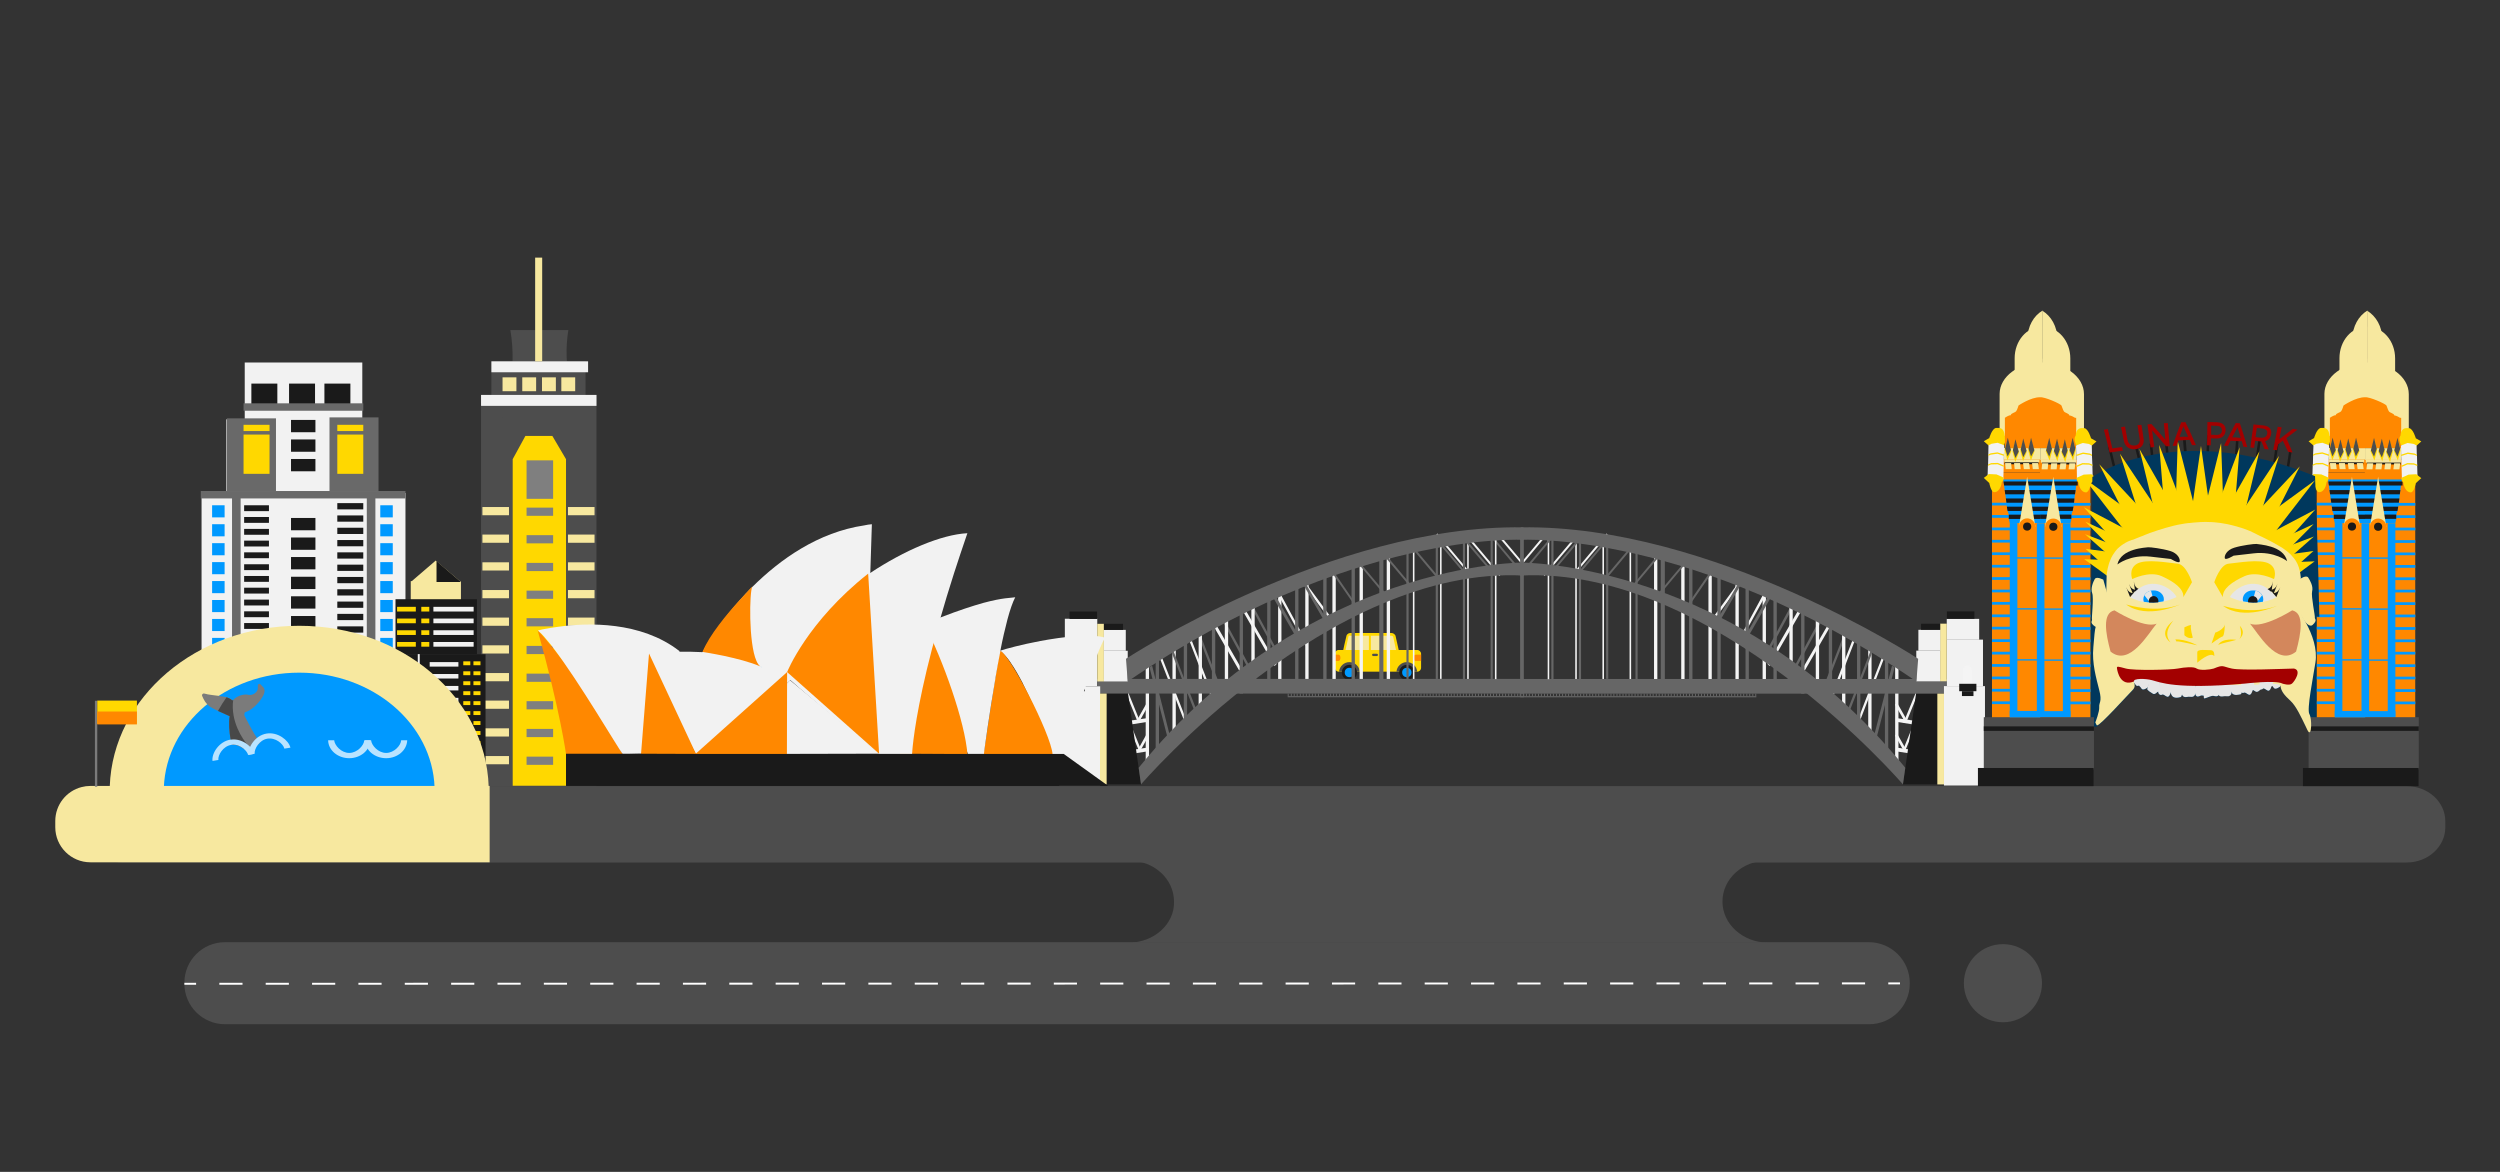 <?xml version="1.0" encoding="utf-8"?>
<!-- Generator: Adobe Illustrator 21.0.0, SVG Export Plug-In . SVG Version: 6.00 Build 0)  -->
<svg version="1.1" id="Layer_1" xmlns="http://www.w3.org/2000/svg" xmlns:xlink="http://www.w3.org/1999/xlink" x="0px" y="0px"
	 viewBox="0 0 1280 600" style="enable-background:new 0 0 1280 600;" xml:space="preserve">
<rect x="0" y="0" width="1280" height="600" fill="#333333" stroke="none"/>
<style type="text/css">
	.st0{fill:#FFD800;}
	.st1{fill:#F7E89F;}
	.st2{fill:#4D4D4D;}
	.st3{fill:#FF8800;}
	.st4{fill:#1A1A1A;}
	.st5{fill:#0099FF;}
	.st6{fill:#F2F2F2;}
	.st7{fill:#696969;}
	.st8{fill:#F4F4F4;}
	.st9{fill:#666666;}
	.st10{fill:#7F7F7F;}
	.st11{fill:#B9E3FF;}
	.st12{fill:#7B7B7B;}
	.st13{fill:#484848;}
	.st14{fill:#00385D;}
	.st15{fill:#305944;}
	.st16{fill:#17EA92;}
	.st17{fill:#B2EDCF;}
	.st18{fill:#C19710;}
	.st19{fill:#BA6300;}
	.st20{fill:#FFB35C;}
	.st21{fill:#FF5C5C;}
	.st22{fill:#FF0000;}
	.st23{fill:#A30000;}
	.st24{fill:#F48BBE;}
	.st25{fill:#E80070;}
	.st26{fill:#940048;}
	.st27{fill:#EDA2FF;}
	.st28{fill:#BE00E8;}
	.st29{fill:#4C005D;}
	.st30{fill:none;stroke:#FFFFFF;stroke-miterlimit:10;}
	.st31{fill:none;stroke:#FFFFFF;stroke-miterlimit:10;stroke-dasharray:11.868,11.868;}
	.st32{fill:#E6E6E6;}
	.st33{opacity:0.42;fill:#A30000;}
</style>
<g>
	<path class="st0" d="M687.4,334.4h29.1c-0.7-3-1.3-5.9-2-8.9c-0.1-0.2-0.2-0.5-0.6-0.8c-0.5-0.5-1.2-0.6-1.4-0.6h-21.2
		c-0.2,0-0.9,0.1-1.4,0.6c-0.3,0.3-0.5,0.6-0.5,0.8C688.7,328.4,688,331.4,687.4,334.4z"/>
	<path class="st1" d="M715,333.9l-1.7-7.9c-0.1-0.1-0.1-0.1-0.3-0.3c-0.2-0.2-0.5-0.2-0.7-0.2h-21.1c-0.2,0-0.4-0.2-0.6,0
		c-0.1,0.1-0.2,0.4-0.2,0.5l-1.7,7.8H715z"/>
	<path class="st0" d="M685.4,343.9h40.2c1.1,0,2-0.9,2-2v-7.1c0-1.1-0.9-2-2-2h-40.2c-1.1,0-2,0.9-2,2v7.1
		C683.5,343,684.4,343.9,685.4,343.9z"/>
	
		<rect x="700.9" y="324.3" transform="matrix(-1 -4.466173e-11 4.466173e-11 -1 1402.772 658.845)" class="st0" width="1" height="10.1"/>
	<path class="st2" d="M703.1,335.9h1.8c0.4,0,0.6-0.3,0.6-0.6l0,0c0-0.4-0.3-0.6-0.6-0.6h-1.8c-0.4,0-0.6,0.3-0.6,0.6l0,0
		C702.5,335.6,702.8,335.9,703.1,335.9z"/>
	<path class="st3" d="M724.9,335.2h2.7v3.2h-2.7c-0.7,0-1.3-0.7-1.3-1.6C723.6,335.9,724.2,335.2,724.9,335.2z"/>
	<path class="st3" d="M685.4,338.4h-1.9v-3.2h1.9c0.5,0,0.9,0.7,0.9,1.6C686.3,337.7,685.9,338.4,685.4,338.4z"/>
	<g>
		<path class="st2" d="M715,343.9c0.2-2.7,2.5-4.9,5.3-4.9c2.8,0,5.1,2.2,5.3,4.9H715z"/>
	</g>
	<g>
		<path class="st2" d="M685.6,343.9c0.2-2.7,2.5-4.9,5.3-4.9c2.8,0,5.1,2.2,5.3,4.9H685.6z"/>
	</g>
	<g>
		<circle class="st4" cx="720.3" cy="344.3" r="3.9"/>
		<circle class="st5" cx="720.3" cy="344.3" r="2.4"/>
	</g>
	<g>
		<circle class="st4" cx="690.9" cy="344.3" r="3.9"/>
		<circle class="st5" cx="690.9" cy="344.3" r="2.4"/>
	</g>
</g>
<g>
	<polygon class="st6" points="207.6,252.4 207.6,405.8 103.2,405.8 103.2,252.4 115.9,252.4 115.9,214.7 125.3,214.7 125.3,185.6 
		185.5,185.6 185.5,214.7 193.4,214.7 193.4,252.4 	"/>
	<rect x="149" y="215" class="st4" width="12.5" height="6.3"/>
	<rect x="149" y="225" class="st4" width="12.5" height="6.3"/>
	<rect x="149" y="235" class="st4" width="12.5" height="6.3"/>
	<rect x="149" y="265.2" class="st4" width="12.5" height="6.3"/>
	<rect x="149" y="275.2" class="st4" width="12.5" height="6.3"/>
	<rect x="149" y="285.2" class="st4" width="12.5" height="6.3"/>
	<rect x="149" y="295.3" class="st4" width="12.5" height="6.3"/>
	<rect x="149" y="305.3" class="st4" width="12.5" height="6.3"/>
	<rect x="149" y="315.4" class="st4" width="12.5" height="6.3"/>
	<rect x="149" y="325.4" class="st4" width="12.5" height="6.3"/>
	<rect x="149" y="335.4" class="st4" width="12.5" height="6.3"/>
	<rect x="149" y="345.5" class="st4" width="12.5" height="6.3"/>
	<rect x="149" y="355.5" class="st4" width="12.5" height="6.3"/>
	<rect x="149" y="365.5" class="st4" width="12.5" height="6.3"/>
	<rect x="149" y="375.6" class="st4" width="12.5" height="6.3"/>
	<rect x="142.7" y="385.6" class="st0" width="12.5" height="20.1"/>
	<rect x="155.2" y="385.6" class="st0" width="12.5" height="20.1"/>
	<rect x="168.7" y="213.7" class="st7" width="25.1" height="37.7"/>
	<rect x="116.2" y="214.2" class="st7" width="25.1" height="37.2"/>
	<g>
		<rect x="125" y="258.7" class="st4" width="12.7" height="3"/>
		<rect x="125" y="264.7" class="st4" width="12.7" height="3"/>
		<rect x="125" y="270.8" class="st4" width="12.7" height="3"/>
		<rect x="125" y="276.8" class="st4" width="12.7" height="3"/>
		<rect x="125" y="282.8" class="st4" width="12.7" height="3"/>
		<rect x="125" y="288.9" class="st4" width="12.7" height="3"/>
		<rect x="125" y="294.9" class="st4" width="12.7" height="3"/>
		<rect x="125" y="300.9" class="st4" width="12.7" height="3"/>
		<rect x="125" y="307" class="st4" width="12.7" height="3"/>
		<rect x="125" y="313" class="st4" width="12.7" height="3"/>
		<rect x="125" y="319" class="st4" width="12.7" height="3"/>
		<rect x="125" y="325.1" class="st4" width="12.7" height="3"/>
		<rect x="125" y="331.1" class="st4" width="12.7" height="3"/>
		<rect x="125" y="337.1" class="st4" width="12.7" height="3"/>
		<rect x="125" y="343.1" class="st4" width="12.7" height="3"/>
		<rect x="125" y="349.2" class="st4" width="12.7" height="3"/>
		<rect x="125" y="355.2" class="st4" width="12.7" height="3"/>
		<rect x="125" y="361.2" class="st4" width="12.7" height="3"/>
		<rect x="125" y="367.3" class="st4" width="12.7" height="3"/>
		<rect x="125" y="373.3" class="st4" width="12.7" height="3"/>
		<rect x="125" y="379.3" class="st4" width="12.7" height="3"/>
		<rect x="125" y="385.4" class="st4" width="12.7" height="3"/>
		<rect x="125" y="391.4" class="st4" width="12.7" height="3"/>
	</g>
	<g>
		<rect x="172.7" y="257.6" class="st4" width="13.3" height="3.2"/>
		<rect x="172.7" y="263.9" class="st4" width="13.3" height="3.2"/>
		<rect x="172.7" y="270.2" class="st4" width="13.3" height="3.2"/>
		<rect x="172.7" y="276.5" class="st4" width="13.3" height="3.2"/>
		<rect x="172.7" y="282.8" class="st4" width="13.3" height="3.2"/>
		<rect x="172.7" y="289.1" class="st4" width="13.3" height="3.2"/>
		<rect x="172.7" y="295.4" class="st4" width="13.3" height="3.2"/>
		<rect x="172.7" y="301.7" class="st4" width="13.3" height="3.2"/>
		<rect x="172.7" y="308" class="st4" width="13.3" height="3.2"/>
		<rect x="172.7" y="314.3" class="st4" width="13.3" height="3.2"/>
		<rect x="172.7" y="320.7" class="st4" width="13.3" height="3.2"/>
		<rect x="172.7" y="327" class="st4" width="13.3" height="3.2"/>
		<rect x="172.7" y="333.3" class="st4" width="13.3" height="3.2"/>
		<rect x="172.7" y="339.6" class="st4" width="13.3" height="3.2"/>
		<rect x="172.7" y="345.9" class="st4" width="13.3" height="3.2"/>
		<rect x="172.7" y="352.2" class="st4" width="13.3" height="3.2"/>
		<rect x="172.7" y="358.5" class="st4" width="13.3" height="3.2"/>
		<rect x="172.7" y="364.8" class="st4" width="13.3" height="3.2"/>
		<rect x="172.7" y="371.1" class="st4" width="13.3" height="3.2"/>
		<rect x="172.7" y="377.4" class="st4" width="13.3" height="3.2"/>
		<rect x="172.7" y="383.8" class="st4" width="13.3" height="3.2"/>
		<rect x="172.7" y="390.1" class="st4" width="13.3" height="3.2"/>
		<rect x="172.7" y="396.4" class="st4" width="13.3" height="3.2"/>
		<rect x="124.7" y="396.4" class="st4" width="13.3" height="3.2"/>
	</g>
	<rect x="124.7" y="222.5" class="st0" width="13.3" height="20.1"/>
	<rect x="124.7" y="217.5" class="st0" width="13.3" height="3.2"/>
	<rect x="172.7" y="222.5" class="st0" width="13.3" height="20.1"/>
	<rect x="172.7" y="217.5" class="st0" width="13.3" height="3.2"/>
	<rect x="108.6" y="258.7" class="st5" width="6.4" height="6.2"/>
	<rect x="108.6" y="268.4" class="st5" width="6.4" height="6.2"/>
	<rect x="108.6" y="278.1" class="st5" width="6.4" height="6.2"/>
	<rect x="108.6" y="287.8" class="st5" width="6.4" height="6.2"/>
	<rect x="108.6" y="297.5" class="st5" width="6.4" height="6.2"/>
	<rect x="108.6" y="307.2" class="st5" width="6.4" height="6.2"/>
	<rect x="108.6" y="316.9" class="st5" width="6.4" height="6.2"/>
	<rect x="108.6" y="326.6" class="st5" width="6.4" height="6.2"/>
	<rect x="108.6" y="336.3" class="st5" width="6.4" height="6.2"/>
	<rect x="108.6" y="346" class="st5" width="6.4" height="6.2"/>
	<rect x="108.6" y="356.5" class="st5" width="6.4" height="6.2"/>
	<rect x="108.6" y="367.1" class="st5" width="6.4" height="6.2"/>
	<rect x="102.8" y="251.4" class="st7" width="104.8" height="3.8"/>
	<rect x="108.6" y="377.6" class="st5" width="6.4" height="6.2"/>
	<rect x="194.7" y="258.7" class="st5" width="6.4" height="6.2"/>
	<rect x="194.7" y="268.4" class="st5" width="6.4" height="6.2"/>
	<rect x="194.7" y="278.1" class="st5" width="6.4" height="6.2"/>
	<rect x="194.7" y="287.8" class="st5" width="6.4" height="6.2"/>
	<rect x="194.7" y="297.5" class="st5" width="6.4" height="6.2"/>
	<rect x="194.7" y="307.2" class="st5" width="6.4" height="6.2"/>
	<rect x="194.7" y="316.9" class="st5" width="6.4" height="6.2"/>
	<rect x="194.7" y="326.6" class="st5" width="6.4" height="6.2"/>
	<rect x="194.7" y="336.3" class="st5" width="6.4" height="6.2"/>
	<rect x="194.7" y="346" class="st5" width="6.4" height="6.2"/>
	<rect x="194.7" y="356.5" class="st5" width="6.4" height="6.2"/>
	<rect x="194.7" y="367.1" class="st5" width="6.4" height="6.2"/>
	<rect x="194.7" y="377.6" class="st5" width="6.4" height="6.2"/>
	<rect x="148" y="196.4" class="st4" width="13.3" height="12"/>
	<rect x="128.7" y="196.4" class="st4" width="13.3" height="12"/>
	<rect x="166.1" y="196.4" class="st4" width="13.3" height="12"/>
	<rect x="124.7" y="206.5" class="st7" width="61.3" height="3.8"/>
	<polygon class="st7" points="207.6,380.7 207.6,405.8 190.5,405.8 	"/>
	<polygon class="st7" points="121.6,405.8 103.2,405.8 103.2,378.3 	"/>
	<rect x="187.8" y="252.4" class="st7" width="4.4" height="153.4"/>
	<rect x="118.8" y="252.4" class="st7" width="4.4" height="153.4"/>
</g>
<g>
	<path class="st2" d="M1252,420.5v3.1c0,9.9-8.9,18-19.8,18H62.8c-10.9,0-19.8-8-19.8-18v-3.1c0-8.4,6.3-15.4,14.8-17.4
		c1.6-0.4,3.3-0.6,5-0.6h1169.4C1243.1,402.5,1252,410.5,1252,420.5z"/>
	<path class="st2" d="M977.8,503.3v0.3c0,11.5-9.3,20.8-20.8,20.8H115.2c-11.5,0-20.8-9.3-20.8-20.8v-0.4c0-11.5,9.3-20.8,20.8-20.8
		H957C968.5,482.5,977.8,491.8,977.8,503.3z"/>
	<path class="st2" d="M594.5,476.4c-4.2,3.8-10,6.2-16.4,6.2h327c-6.4,0-12.2-2.4-16.4-6.2c-4.2-3.8-6.8-9-6.8-14.8
		c0-11.6,10.3-21,23.1-21h-327c12.8,0,23.1,9.4,23.1,21C601.3,467.3,598.7,472.6,594.5,476.4z"/>
</g>
<circle class="st2" cx="1025.5" cy="503.4" r="20"/>
<g>
	<polyline class="st8" points="780.3,288.7 779.7,288 765.4,271 764.8,271.9 778.4,288 780.3,290.2 	"/>
	<polygon class="st9" points="779.4,292.7 778.8,293.5 761.2,272.5 761.8,271.7 	"/>
	<polyline class="st8" points="778.3,290.2 780.2,288 793.7,271.9 793.1,271 778.9,288 778.3,288.7 	"/>
	<g>
		<rect x="751.2" y="276.5" class="st8" width="0.8" height="71.7"/>
		<polygon class="st8" points="587.4,369.6 578.6,371 578.4,369 587.3,367.7 		"/>
		<polygon class="st8" points="587.5,384.7 578.6,386.1 578.5,384.1 587.3,382.8 		"/>
		<polygon class="st8" points="583.1,369.8 582.1,368.8 587.2,359.8 588.2,360.8 		"/>
		<polygon class="st8" points="583.6,369.2 582.6,369.9 576.4,354.6 577.4,353.9 		"/>
		<polygon class="st8" points="583.6,384.8 582.6,383.9 587.2,375.6 588.2,376.6 		"/>
		<polygon class="st8" points="584.3,384.1 583.3,384.8 577,369.5 578.1,368.8 		"/>
		<polygon class="st8" points="753.5,294.1 752.9,294.9 735.3,274 735.9,273.1 		"/>
		<polygon class="st8" points="768.3,294.1 767.7,294.9 750.1,274 750.7,273.1 		"/>
		<polygon class="st8" points="608.2,370.7 607.2,371.4 593.3,335.6 594.3,335 		"/>
		<polygon class="st8" points="622.6,360.1 621.6,360.7 606.6,322 607.6,321.3 		"/>
		<polygon class="st8" points="637.8,346.1 636.7,347.2 618.1,315 619.3,314 		"/>
		<polygon class="st8" points="653.7,339.9 652.6,341 634,308.8 635.1,307.8 		"/>
		<polygon class="st9" points="627.5,358.4 626.5,359 611.5,320.3 612.5,319.6 		"/>
		<polygon class="st9" points="644.1,349 643.2,349.9 623.9,314.3 624.8,313.5 		"/>
		<polygon class="st9" points="655.3,335.6 654.4,336.4 638.5,307 639.4,306.2 		"/>
		<polygon class="st8" points="669.5,329.8 668.6,330.6 652.7,301.3 653.6,300.4 		"/>
		<polygon class="st8" points="683,318.1 682.2,319.1 666.2,297.4 667,296.4 		"/>
		<rect x="586.6" y="337.4" class="st8" width="1.7" height="52.7"/>
		<rect x="640.7" y="304.9" class="st8" width="1.7" height="49"/>
		<rect x="654.4" y="303.1" class="st8" width="1.7" height="49"/>
		<rect x="668.3" y="299.3" class="st8" width="1.7" height="49"/>
		<rect x="682.2" y="293.4" class="st8" width="1.7" height="54.9"/>
		<rect x="696.1" y="288.8" class="st8" width="1.7" height="59.4"/>
		<rect x="710" y="284" class="st8" width="1.7" height="64.2"/>
		<rect x="723.4" y="281.1" class="st8" width="0.8" height="67.1"/>
		<rect x="737.3" y="279.3" class="st8" width="0.8" height="68.3"/>
		<rect x="600.3" y="327.5" class="st8" width="1.7" height="52.7"/>
		<rect x="613.7" y="321.3" class="st8" width="1.7" height="47.9"/>
		<rect x="627.1" y="314.8" class="st8" width="1.7" height="40.3"/>
		<polygon class="st4" points="584.2,401.6 563.2,401.6 563.2,353.9 577.4,353.9 		"/>
		<rect x="561.8" y="347.6" class="st9" width="218.5" height="7.5"/>
		<rect x="542.3" y="351.4" class="st6" width="21" height="50.9"/>
		<rect x="563.2" y="355.1" class="st1" width="3.4" height="46.5"/>
		<rect x="543.2" y="327.5" class="st6" width="18.5" height="23.9"/>
		<path class="st8" d="M551.3,340.7c-1.2,0-2.2,1.1-2.2,2.5v6.9h4.4v-6.9C553.5,341.8,552.5,340.7,551.3,340.7z"/>
		<rect x="545.2" y="316.8" class="st6" width="16.6" height="10.7"/>
		<rect x="561.8" y="319.4" class="st1" width="3.4" height="29.5"/>
		<rect x="565.2" y="333.2" class="st6" width="12.2" height="15.7"/>
		<rect x="565.2" y="322.5" class="st6" width="11.2" height="10.7"/>
		<rect x="565.2" y="319.4" class="st4" width="9.8" height="3.1"/>
		<rect x="547.6" y="313.1" class="st4" width="14.1" height="3.8"/>
		<rect x="546.7" y="350.1" class="st4" width="8.8" height="3.8"/>
		<rect x="548.1" y="353.9" class="st4" width="5.9" height="2.5"/>
		<rect x="659.3" y="355.1" class="st9" width="0.5" height="1.3"/>
		<rect x="660.9" y="355.1" class="st9" width="0.5" height="1.3"/>
		<rect x="662.4" y="355.1" class="st9" width="0.5" height="1.3"/>
		<rect x="663.9" y="355.1" class="st9" width="0.5" height="1.3"/>
		<rect x="665.5" y="355.1" class="st9" width="0.5" height="1.3"/>
		<rect x="667" y="355.1" class="st9" width="0.5" height="1.3"/>
		<rect x="668.6" y="355.1" class="st9" width="0.5" height="1.3"/>
		<rect x="670.1" y="355.1" class="st9" width="0.5" height="1.3"/>
		<rect x="671.7" y="355.1" class="st9" width="0.5" height="1.3"/>
		<rect x="673.2" y="355.1" class="st9" width="0.5" height="1.3"/>
		<rect x="674.8" y="355.1" class="st9" width="0.5" height="1.3"/>
		<rect x="676.3" y="355.1" class="st9" width="0.5" height="1.3"/>
		<rect x="677.9" y="355.1" class="st9" width="0.5" height="1.3"/>
		<rect x="679.4" y="355.1" class="st9" width="0.5" height="1.3"/>
		<rect x="681" y="355.1" class="st9" width="0.5" height="1.3"/>
		<rect x="682.5" y="355.1" class="st9" width="0.5" height="1.3"/>
		<rect x="684" y="355.1" class="st9" width="0.5" height="1.3"/>
		<rect x="685.6" y="355.1" class="st9" width="0.5" height="1.3"/>
		<rect x="687.1" y="355.1" class="st9" width="0.5" height="1.3"/>
		<rect x="688.7" y="355.1" class="st9" width="0.5" height="1.3"/>
		<rect x="690.2" y="355.1" class="st9" width="0.5" height="1.3"/>
		<rect x="691.8" y="355.1" class="st9" width="0.5" height="1.3"/>
		<rect x="693.3" y="355.1" class="st9" width="0.5" height="1.3"/>
		<rect x="694.9" y="355.1" class="st9" width="0.5" height="1.3"/>
		<rect x="696.4" y="355.1" class="st9" width="0.5" height="1.3"/>
		<rect x="698" y="355.1" class="st9" width="0.5" height="1.3"/>
		<rect x="699.5" y="355.1" class="st9" width="0.5" height="1.3"/>
		<rect x="701.1" y="355.1" class="st9" width="0.5" height="1.3"/>
		<rect x="702.6" y="355.1" class="st9" width="0.5" height="1.3"/>
		<rect x="704.1" y="355.1" class="st9" width="0.5" height="1.3"/>
		<rect x="705.7" y="355.1" class="st9" width="0.5" height="1.3"/>
		<rect x="707.2" y="355.1" class="st9" width="0.5" height="1.3"/>
		<rect x="708.8" y="355.1" class="st9" width="0.5" height="1.3"/>
		<rect x="710.3" y="355.1" class="st9" width="0.5" height="1.3"/>
		<rect x="711.9" y="355.1" class="st9" width="0.5" height="1.3"/>
		<rect x="713.4" y="355.1" class="st9" width="0.5" height="1.3"/>
		<rect x="715" y="355.1" class="st9" width="0.5" height="1.3"/>
		<rect x="716.5" y="355.1" class="st9" width="0.5" height="1.3"/>
		<rect x="718.1" y="355.1" class="st9" width="0.5" height="1.3"/>
		<rect x="719.6" y="355.1" class="st9" width="0.5" height="1.3"/>
		<rect x="721.2" y="355.1" class="st9" width="0.5" height="1.3"/>
		<rect x="722.7" y="355.1" class="st9" width="0.5" height="1.3"/>
		<rect x="724.2" y="355.1" class="st9" width="0.5" height="1.3"/>
		<rect x="725.8" y="355.1" class="st9" width="0.5" height="1.3"/>
		<rect x="727.3" y="355.1" class="st9" width="0.5" height="1.3"/>
		<rect x="728.9" y="355.1" class="st9" width="0.5" height="1.3"/>
		<rect x="730.4" y="355.1" class="st9" width="0.5" height="1.3"/>
		<rect x="732" y="355.1" class="st9" width="0.5" height="1.3"/>
		<rect x="733.5" y="355.1" class="st9" width="0.5" height="1.3"/>
		<rect x="735.1" y="355.1" class="st9" width="0.5" height="1.3"/>
		<rect x="736.6" y="355.1" class="st9" width="0.5" height="1.3"/>
		<rect x="738.2" y="355.1" class="st9" width="0.5" height="1.3"/>
		<rect x="739.7" y="355.1" class="st9" width="0.5" height="1.3"/>
		<rect x="741.3" y="355.1" class="st9" width="0.5" height="1.3"/>
		<rect x="742.8" y="355.1" class="st9" width="0.5" height="1.3"/>
		<rect x="744.3" y="355.1" class="st9" width="0.5" height="1.3"/>
		<rect x="745.9" y="355.1" class="st9" width="0.5" height="1.3"/>
		<rect x="747.4" y="355.1" class="st9" width="0.5" height="1.3"/>
		<rect x="749" y="355.1" class="st9" width="0.5" height="1.3"/>
		<rect x="750.5" y="355.1" class="st9" width="0.5" height="1.3"/>
		<rect x="752.1" y="355.1" class="st9" width="0.5" height="1.3"/>
		<rect x="753.6" y="355.1" class="st9" width="0.5" height="1.3"/>
		<rect x="755.2" y="355.1" class="st9" width="0.5" height="1.3"/>
		<rect x="756.7" y="355.1" class="st9" width="0.5" height="1.3"/>
		<rect x="758.3" y="355.1" class="st9" width="0.5" height="1.3"/>
		<rect x="759.8" y="355.1" class="st9" width="0.5" height="1.3"/>
		<rect x="761.4" y="355.1" class="st9" width="0.5" height="1.3"/>
		<rect x="762.9" y="355.1" class="st9" width="0.5" height="1.3"/>
		<rect x="764.4" y="355.1" class="st9" width="0.5" height="1.3"/>
		<rect x="766" y="355.1" class="st9" width="0.5" height="1.3"/>
		<rect x="767.5" y="355.1" class="st9" width="0.5" height="1.3"/>
		<rect x="769.1" y="355.1" class="st9" width="0.5" height="1.3"/>
		<rect x="770.6" y="355.1" class="st9" width="0.5" height="1.3"/>
		<rect x="772.2" y="355.1" class="st9" width="0.5" height="1.3"/>
		<rect x="773.7" y="355.1" class="st9" width="0.5" height="1.3"/>
		<rect x="775.3" y="355.1" class="st9" width="0.5" height="1.3"/>
		<rect x="776.8" y="355.1" class="st9" width="0.5" height="1.3"/>
		<rect x="765.4" y="276" class="st8" width="0.8" height="71.7"/>
		<rect x="749" y="276.8" class="st9" width="1.1" height="71.5"/>
		<rect x="763.2" y="276.2" class="st9" width="1.1" height="71.5"/>
		<rect x="778.3" y="275.6" class="st9" width="1.1" height="72.7"/>
		<rect x="778.4" y="355.1" class="st9" width="0.5" height="1.3"/>
		<rect x="779.9" y="355.1" class="st9" width="0.5" height="1.3"/>
		<rect x="659.3" y="356.4" class="st9" width="120.9" height="0.6"/>
		<path class="st9" d="M584.2,401.6c0,0,96.3-112.2,196.1-106.9V288c0,0-111.2-0.7-197.3,105.1L584.2,401.6z"/>
		<path class="st9" d="M577.4,348.9c113.8-77.8,202.9-72.5,202.9-72.5s0,0-0.3-6.4c-98.3-1.6-203.5,67.3-203.5,67.3L577.4,348.9z"/>
		<rect x="591.7" y="331.7" class="st9" width="1.7" height="52.7"/>
		<rect x="606.1" y="323.8" class="st9" width="1.7" height="52.7"/>
		<rect x="620.5" y="313.7" class="st9" width="1.7" height="49"/>
		<rect x="634.7" y="306.8" class="st9" width="1.7" height="48.3"/>
		<rect x="648.8" y="302.4" class="st9" width="1.7" height="49"/>
		<rect x="663.1" y="299.9" class="st9" width="1.7" height="49"/>
		<rect x="677.5" y="294.2" class="st9" width="1.7" height="54"/>
		<rect x="692" y="290.7" class="st9" width="1.7" height="58.1"/>
		<rect x="706.2" y="284.7" class="st9" width="2.1" height="63.6"/>
		<rect x="720.1" y="281.9" class="st9" width="1.1" height="65.7"/>
		<rect x="735.1" y="279.6" class="st9" width="1.1" height="68"/>
		<polygon class="st9" points="599,376.8 597.7,377.4 588.5,341.5 589.9,340.9 		"/>
		<polygon class="st9" points="614.4,368.1 613.4,368.8 598.3,330 599.3,329.4 		"/>
		<polygon class="st9" points="667.5,330.1 666.4,331.1 649,301 650.1,299.9 		"/>
		<polygon class="st9" points="680.9,320.2 679.9,321.2 664.9,295.2 665.9,294.2 		"/>
		<polygon class="st9" points="696.7,312.8 696.1,313.6 680.1,290.5 680.8,289.7 		"/>
		<polygon class="st9" points="711.9,306.7 711.3,307.5 693.7,286.5 694.3,285.7 		"/>
		<polygon class="st9" points="724.7,302.1 724.1,302.9 706.5,282 707.1,281.1 		"/>
		<polygon class="st9" points="738.8,298 738.2,298.9 720.6,277.9 721.2,277.1 		"/>
		<polygon class="st9" points="751.9,294.7 751.3,295.6 733.7,274.6 734.3,273.8 		"/>
		<polygon class="st9" points="765.9,294.3 765.3,295.1 747.6,274.2 748.2,273.3 		"/>
		
			<rect x="806.5" y="276.5" transform="matrix(-1 -5.706869e-11 5.706869e-11 -1 1613.826 624.76)" class="st8" width="0.8" height="71.7"/>
		<polygon class="st8" points="971.1,369.6 980,371 980.1,369 971.3,367.7 		"/>
		<polygon class="st8" points="971,384.7 979.9,386.1 980.1,384.1 971.2,382.8 		"/>
		<polygon class="st8" points="975.4,369.8 976.4,368.8 971.3,359.8 970.3,360.8 		"/>
		<polygon class="st8" points="974.9,369.2 976,369.9 982.2,354.6 981.2,353.9 		"/>
		<polygon class="st8" points="974.9,384.8 976,383.9 971.3,375.6 970.3,376.6 		"/>
		<polygon class="st8" points="974.3,384.1 975.3,384.8 981.5,369.5 980.5,368.8 		"/>
		<polygon class="st8" points="805,294.1 805.6,294.9 823.2,274 822.6,273.1 		"/>
		<polygon class="st8" points="790.2,294.1 790.8,294.9 808.5,274 807.9,273.1 		"/>
		<polygon class="st8" points="950.4,370.7 951.4,371.4 965.2,335.6 964.2,335 		"/>
		<polygon class="st8" points="935.9,360.1 937,360.7 952,322 951,321.3 		"/>
		<polygon class="st8" points="920.7,346.1 921.8,347.2 940.4,315 939.3,314 		"/>
		<polygon class="st8" points="904.9,339.9 906,341 924.6,308.8 923.4,307.8 		"/>
		<polygon class="st9" points="931,358.4 932,359 947.1,320.3 946.1,319.6 		"/>
		<polygon class="st9" points="914.5,349 915.4,349.9 934.7,314.3 933.7,313.5 		"/>
		<polygon class="st9" points="903.2,335.6 904.2,336.4 920.1,307 919.1,306.2 		"/>
		<polygon class="st8" points="889,329.8 889.9,330.6 905.9,301.3 904.9,300.4 		"/>
		<polygon class="st8" points="875.6,318.1 876.4,319.1 892.3,297.4 891.5,296.4 		"/>
		
			<rect x="970.3" y="337.4" transform="matrix(-1 -5.771085e-11 5.771085e-11 -1 1942.313 727.47)" class="st8" width="1.7" height="52.7"/>
		
			<rect x="916.2" y="304.9" transform="matrix(-1 -5.879976e-11 5.879976e-11 -1 1834.069 658.801)" class="st8" width="1.7" height="49"/>
		
			<rect x="902.5" y="303.1" transform="matrix(-1 -5.662194e-11 5.662194e-11 -1 1806.656 655.074)" class="st8" width="1.7" height="49"/>
		
			<rect x="888.5" y="299.3" transform="matrix(-1 -5.771085e-11 5.771085e-11 -1 1778.745 647.54)" class="st8" width="1.7" height="49"/>
		
			<rect x="874.7" y="293.4" transform="matrix(-1 -5.771085e-11 5.771085e-11 -1 1751.122 641.651)" class="st8" width="1.7" height="54.9"/>
		
			<rect x="860.8" y="288.8" transform="matrix(-1 -5.662194e-11 5.662194e-11 -1 1723.292 637.071)" class="st8" width="1.7" height="59.4"/>
		
			<rect x="846.9" y="284" transform="matrix(-1 -5.771085e-11 5.771085e-11 -1 1695.461 632.27)" class="st8" width="1.7" height="64.2"/>
		
			<rect x="834.3" y="281.1" transform="matrix(-1 -5.706869e-11 5.706869e-11 -1 1669.435 629.387)" class="st8" width="0.8" height="67.1"/>
		
			<rect x="820.4" y="279.3" transform="matrix(-1 -5.706869e-11 5.706869e-11 -1 1641.645 626.937)" class="st8" width="0.8" height="68.3"/>
		
			<rect x="956.6" y="327.5" transform="matrix(-1 -5.771085e-11 5.771085e-11 -1 1914.832 707.768)" class="st8" width="1.7" height="52.7"/>
		
			<rect x="943.1" y="321.3" transform="matrix(-1 -5.771085e-11 5.771085e-11 -1 1887.936 690.391)" class="st8" width="1.7" height="47.9"/>
		
			<rect x="929.8" y="314.8" transform="matrix(-1 -5.879976e-11 5.879976e-11 -1 1861.171 669.967)" class="st8" width="1.7" height="40.3"/>
		<polygon class="st4" points="974.3,401.6 995.3,401.6 995.3,353.9 981.2,353.9 		"/>
		
			<rect x="778.3" y="347.6" transform="matrix(-1 -5.782054e-11 5.782054e-11 -1 1775.073 702.745)" class="st9" width="218.5" height="7.5"/>
		
			<rect x="995.3" y="351.4" transform="matrix(-1 -5.776902e-11 5.776902e-11 -1 2011.601 753.597)" class="st6" width="21" height="50.9"/>
		
			<rect x="991.9" y="355.1" transform="matrix(-1 -5.807900e-11 5.807900e-11 -1 1987.217 756.736)" class="st1" width="3.4" height="46.5"/>
		
			<rect x="996.8" y="327.5" transform="matrix(-1 -5.771440e-11 5.771440e-11 -1 2012.089 678.889)" class="st6" width="18.5" height="23.9"/>
		<path class="st8" d="M1007.3,340.7c1.2,0,2.2,1.1,2.2,2.5v6.9h-4.4v-6.9C1005.1,341.8,1006.1,340.7,1007.3,340.7z"/>
		
			<rect x="996.8" y="316.8" transform="matrix(-1 -5.781254e-11 5.781254e-11 -1 2010.138 644.36)" class="st6" width="16.6" height="10.7"/>
		
			<rect x="993.4" y="319.4" transform="matrix(-1 -5.701318e-11 5.701318e-11 -1 1990.143 668.216)" class="st1" width="3.4" height="29.5"/>
		
			<rect x="981.2" y="333.2" transform="matrix(-1 -5.803636e-11 5.803636e-11 -1 1974.537 682.028)" class="st6" width="12.2" height="15.7"/>
		
			<rect x="982.1" y="322.5" transform="matrix(-1 -5.773127e-11 5.773127e-11 -1 1975.512 655.66)" class="st6" width="11.2" height="10.7"/>
		
			<rect x="983.6" y="319.4" transform="matrix(-1 -5.799906e-11 5.799906e-11 -1 1976.976 641.849)" class="st4" width="9.8" height="3.1"/>
		
			<rect x="996.8" y="313.1" transform="matrix(-1 -5.787649e-11 5.787649e-11 -1 2007.7 629.92)" class="st4" width="14.1" height="3.8"/>
		
			<rect x="1003.1" y="350.1" transform="matrix(-1 -5.781254e-11 5.781254e-11 -1 2015.015 704.001)" class="st4" width="8.8" height="3.8"/>
		
			<rect x="1004.6" y="353.9" transform="matrix(-1 -5.812341e-11 5.812341e-11 -1 2015.015 710.279)" class="st4" width="5.9" height="2.5"/>
		
			<rect x="898.8" y="355.1" transform="matrix(-1 -5.967728e-11 5.967728e-11 -1 1797.994 711.534)" class="st9" width="0.5" height="1.3"/>
		
			<rect x="897.2" y="355.1" transform="matrix(-1 -6.340718e-11 6.340718e-11 -1 1794.902 711.534)" class="st9" width="0.5" height="1.3"/>
		
			<rect x="895.7" y="355.1" transform="matrix(-1 -5.967728e-11 5.967728e-11 -1 1791.809 711.534)" class="st9" width="0.5" height="1.3"/>
		
			<rect x="894.1" y="355.1" transform="matrix(-1 -5.594737e-11 5.594737e-11 -1 1788.717 711.534)" class="st9" width="0.5" height="1.3"/>
		
			<rect x="892.6" y="355.1" transform="matrix(-1 -5.967728e-11 5.967728e-11 -1 1785.625 711.534)" class="st9" width="0.5" height="1.3"/>
		
			<rect x="891" y="355.1" transform="matrix(-1 -6.713709e-11 6.713709e-11 -1 1782.533 711.534)" class="st9" width="0.5" height="1.3"/>
		
			<rect x="889.5" y="355.1" transform="matrix(-1 -5.594737e-11 5.594737e-11 -1 1779.44 711.534)" class="st9" width="0.5" height="1.3"/>
		
			<rect x="887.9" y="355.1" transform="matrix(-1 -5.967728e-11 5.967728e-11 -1 1776.348 711.534)" class="st9" width="0.5" height="1.3"/>
		
			<rect x="886.4" y="355.1" transform="matrix(-1 -5.594737e-11 5.594737e-11 -1 1773.256 711.534)" class="st9" width="0.5" height="1.3"/>
		
			<rect x="884.8" y="355.1" transform="matrix(-1 -5.967728e-11 5.967728e-11 -1 1770.164 711.534)" class="st9" width="0.5" height="1.3"/>
		
			<rect x="883.3" y="355.1" transform="matrix(-1 -5.594737e-11 5.594737e-11 -1 1767.071 711.534)" class="st9" width="0.5" height="1.3"/>
		
			<rect x="881.7" y="355.1" transform="matrix(-1 -5.594737e-11 5.594737e-11 -1 1763.979 711.534)" class="st9" width="0.5" height="1.3"/>
		
			<rect x="880.2" y="355.1" transform="matrix(-1 -5.967728e-11 5.967728e-11 -1 1760.887 711.534)" class="st9" width="0.5" height="1.3"/>
		
			<rect x="878.7" y="355.1" transform="matrix(-1 -6.340718e-11 6.340718e-11 -1 1757.794 711.534)" class="st9" width="0.5" height="1.3"/>
		
			<rect x="877.1" y="355.1" transform="matrix(-1 -5.967728e-11 5.967728e-11 -1 1754.702 711.534)" class="st9" width="0.5" height="1.3"/>
		
			<rect x="875.6" y="355.1" transform="matrix(-1 -5.594737e-11 5.594737e-11 -1 1751.61 711.534)" class="st9" width="0.5" height="1.3"/>
		
			<rect x="874" y="355.1" transform="matrix(-1 -5.967728e-11 5.967728e-11 -1 1748.517 711.534)" class="st9" width="0.5" height="1.3"/>
		
			<rect x="872.5" y="355.1" transform="matrix(-1 -6.713709e-11 6.713709e-11 -1 1745.425 711.534)" class="st9" width="0.5" height="1.3"/>
		
			<rect x="870.9" y="355.1" transform="matrix(-1 -5.967728e-11 5.967728e-11 -1 1742.333 711.534)" class="st9" width="0.5" height="1.3"/>
		
			<rect x="869.4" y="355.1" transform="matrix(-1 -5.967728e-11 5.967728e-11 -1 1739.241 711.534)" class="st9" width="0.5" height="1.3"/>
		
			<rect x="867.8" y="355.1" transform="matrix(-1 -5.967728e-11 5.967728e-11 -1 1736.148 711.534)" class="st9" width="0.5" height="1.3"/>
		
			<rect x="866.3" y="355.1" transform="matrix(-1 -5.967728e-11 5.967728e-11 -1 1733.056 711.534)" class="st9" width="0.5" height="1.3"/>
		
			<rect x="864.7" y="355.1" transform="matrix(-1 -5.594737e-11 5.594737e-11 -1 1729.964 711.534)" class="st9" width="0.5" height="1.3"/>
		
			<rect x="863.2" y="355.1" transform="matrix(-1 -5.594737e-11 5.594737e-11 -1 1726.872 711.534)" class="st9" width="0.5" height="1.3"/>
		
			<rect x="861.6" y="355.1" transform="matrix(-1 -5.221746e-11 5.221746e-11 -1 1723.779 711.534)" class="st9" width="0.5" height="1.3"/>
		
			<rect x="860.1" y="355.1" transform="matrix(-1 -5.967728e-11 5.967728e-11 -1 1720.687 711.534)" class="st9" width="0.5" height="1.3"/>
		
			<rect x="858.6" y="355.1" transform="matrix(-1 -5.967728e-11 5.967728e-11 -1 1717.595 711.534)" class="st9" width="0.5" height="1.3"/>
		
			<rect x="857" y="355.1" transform="matrix(-1 -5.594737e-11 5.594737e-11 -1 1714.502 711.534)" class="st9" width="0.5" height="1.3"/>
		
			<rect x="855.5" y="355.1" transform="matrix(-1 -5.594737e-11 5.594737e-11 -1 1711.41 711.534)" class="st9" width="0.5" height="1.3"/>
		
			<rect x="853.9" y="355.1" transform="matrix(-1 -5.967728e-11 5.967728e-11 -1 1708.318 711.534)" class="st9" width="0.5" height="1.3"/>
		
			<rect x="852.4" y="355.1" transform="matrix(-1 -6.340718e-11 6.340718e-11 -1 1705.226 711.534)" class="st9" width="0.5" height="1.3"/>
		
			<rect x="850.8" y="355.1" transform="matrix(-1 -5.967728e-11 5.967728e-11 -1 1702.133 711.534)" class="st9" width="0.5" height="1.3"/>
		
			<rect x="849.3" y="355.1" transform="matrix(-1 -5.967728e-11 5.967728e-11 -1 1699.041 711.534)" class="st9" width="0.5" height="1.3"/>
		
			<rect x="847.7" y="355.1" transform="matrix(-1 -5.967728e-11 5.967728e-11 -1 1695.949 711.534)" class="st9" width="0.5" height="1.3"/>
		
			<rect x="846.2" y="355.1" transform="matrix(-1 -6.713709e-11 6.713709e-11 -1 1692.856 711.534)" class="st9" width="0.5" height="1.3"/>
		
			<rect x="844.6" y="355.1" transform="matrix(-1 -5.594737e-11 5.594737e-11 -1 1689.764 711.534)" class="st9" width="0.5" height="1.3"/>
		
			<rect x="843.1" y="355.1" transform="matrix(-1 -5.594737e-11 5.594737e-11 -1 1686.672 711.534)" class="st9" width="0.5" height="1.3"/>
		
			<rect x="841.5" y="355.1" transform="matrix(-1 -5.594737e-11 5.594737e-11 -1 1683.58 711.534)" class="st9" width="0.5" height="1.3"/>
		
			<rect x="840" y="355.1" transform="matrix(-1 -5.967728e-11 5.967728e-11 -1 1680.487 711.534)" class="st9" width="0.5" height="1.3"/>
		
			<rect x="838.5" y="355.1" transform="matrix(-1 -5.594737e-11 5.594737e-11 -1 1677.395 711.534)" class="st9" width="0.5" height="1.3"/>
		
			<rect x="836.9" y="355.1" transform="matrix(-1 -5.967728e-11 5.967728e-11 -1 1674.303 711.534)" class="st9" width="0.5" height="1.3"/>
		
			<rect x="835.4" y="355.1" transform="matrix(-1 -5.967728e-11 5.967728e-11 -1 1671.211 711.534)" class="st9" width="0.5" height="1.3"/>
		
			<rect x="833.8" y="355.1" transform="matrix(-1 -6.340718e-11 6.340718e-11 -1 1668.118 711.534)" class="st9" width="0.5" height="1.3"/>
		
			<rect x="832.3" y="355.1" transform="matrix(-1 -5.967728e-11 5.967728e-11 -1 1665.026 711.534)" class="st9" width="0.5" height="1.3"/>
		
			<rect x="830.7" y="355.1" transform="matrix(-1 -5.967728e-11 5.967728e-11 -1 1661.934 711.534)" class="st9" width="0.5" height="1.3"/>
		
			<rect x="829.2" y="355.1" transform="matrix(-1 -5.967728e-11 5.967728e-11 -1 1658.841 711.534)" class="st9" width="0.5" height="1.3"/>
		
			<rect x="827.6" y="355.1" transform="matrix(-1 -6.340718e-11 6.340718e-11 -1 1655.749 711.534)" class="st9" width="0.5" height="1.3"/>
		
			<rect x="826.1" y="355.1" transform="matrix(-1 -5.967728e-11 5.967728e-11 -1 1652.657 711.534)" class="st9" width="0.5" height="1.3"/>
		
			<rect x="824.5" y="355.1" transform="matrix(-1 -5.967728e-11 5.967728e-11 -1 1649.565 711.534)" class="st9" width="0.5" height="1.3"/>
		
			<rect x="823" y="355.1" transform="matrix(-1 -5.967728e-11 5.967728e-11 -1 1646.472 711.534)" class="st9" width="0.5" height="1.3"/>
		
			<rect x="821.4" y="355.1" transform="matrix(-1 -5.967728e-11 5.967728e-11 -1 1643.38 711.534)" class="st9" width="0.5" height="1.3"/>
		
			<rect x="819.9" y="355.1" transform="matrix(-1 -5.967728e-11 5.967728e-11 -1 1640.288 711.534)" class="st9" width="0.5" height="1.3"/>
		
			<rect x="818.4" y="355.1" transform="matrix(-1 -5.594737e-11 5.594737e-11 -1 1637.195 711.534)" class="st9" width="0.5" height="1.3"/>
		
			<rect x="816.8" y="355.1" transform="matrix(-1 -5.967728e-11 5.967728e-11 -1 1634.103 711.534)" class="st9" width="0.5" height="1.3"/>
		
			<rect x="815.3" y="355.1" transform="matrix(-1 -5.967728e-11 5.967728e-11 -1 1631.011 711.534)" class="st9" width="0.5" height="1.3"/>
		
			<rect x="813.7" y="355.1" transform="matrix(-1 -5.594737e-11 5.594737e-11 -1 1627.919 711.534)" class="st9" width="0.5" height="1.3"/>
		
			<rect x="812.2" y="355.1" transform="matrix(-1 -5.967728e-11 5.967728e-11 -1 1624.826 711.534)" class="st9" width="0.5" height="1.3"/>
		
			<rect x="810.6" y="355.1" transform="matrix(-1 -6.340718e-11 6.340718e-11 -1 1621.734 711.534)" class="st9" width="0.5" height="1.3"/>
		
			<rect x="809.1" y="355.1" transform="matrix(-1 -5.221746e-11 5.221746e-11 -1 1618.642 711.534)" class="st9" width="0.5" height="1.3"/>
		
			<rect x="807.5" y="355.1" transform="matrix(-1 -5.594737e-11 5.594737e-11 -1 1615.55 711.534)" class="st9" width="0.5" height="1.3"/>
		
			<rect x="806" y="355.1" transform="matrix(-1 -5.594737e-11 5.594737e-11 -1 1612.457 711.534)" class="st9" width="0.5" height="1.3"/>
		
			<rect x="804.4" y="355.1" transform="matrix(-1 -6.340718e-11 6.340718e-11 -1 1609.365 711.534)" class="st9" width="0.5" height="1.3"/>
		
			<rect x="802.9" y="355.1" transform="matrix(-1 -5.594737e-11 5.594737e-11 -1 1606.273 711.534)" class="st9" width="0.5" height="1.3"/>
		
			<rect x="801.3" y="355.1" transform="matrix(-1 -5.594737e-11 5.594737e-11 -1 1603.18 711.534)" class="st9" width="0.5" height="1.3"/>
		
			<rect x="799.8" y="355.1" transform="matrix(-1 -5.221746e-11 5.221746e-11 -1 1600.088 711.534)" class="st9" width="0.5" height="1.3"/>
		
			<rect x="798.3" y="355.1" transform="matrix(-1 -6.340718e-11 6.340718e-11 -1 1596.996 711.534)" class="st9" width="0.5" height="1.3"/>
		
			<rect x="796.7" y="355.1" transform="matrix(-1 -4.848800e-11 4.848800e-11 -1 1593.904 711.534)" class="st9" width="0.5" height="1.3"/>
		
			<rect x="795.2" y="355.1" transform="matrix(-1 -4.848800e-11 4.848800e-11 -1 1590.811 711.534)" class="st9" width="0.5" height="1.3"/>
		
			<rect x="793.6" y="355.1" transform="matrix(-1 -5.221746e-11 5.221746e-11 -1 1587.719 711.534)" class="st9" width="0.5" height="1.3"/>
		
			<rect x="792.1" y="355.1" transform="matrix(-1 -5.967728e-11 5.967728e-11 -1 1584.627 711.534)" class="st9" width="0.5" height="1.3"/>
		
			<rect x="790.5" y="355.1" transform="matrix(-1 -5.594737e-11 5.594737e-11 -1 1581.534 711.534)" class="st9" width="0.5" height="1.3"/>
		
			<rect x="789" y="355.1" transform="matrix(-1 -5.221746e-11 5.221746e-11 -1 1578.442 711.534)" class="st9" width="0.5" height="1.3"/>
		
			<rect x="787.4" y="355.1" transform="matrix(-1 -5.594737e-11 5.594737e-11 -1 1575.35 711.534)" class="st9" width="0.5" height="1.3"/>
		
			<rect x="785.9" y="355.1" transform="matrix(-1 -5.967728e-11 5.967728e-11 -1 1572.258 711.534)" class="st9" width="0.5" height="1.3"/>
		
			<rect x="784.3" y="355.1" transform="matrix(-1 -5.221746e-11 5.221746e-11 -1 1569.165 711.534)" class="st9" width="0.5" height="1.3"/>
		
			<rect x="782.8" y="355.1" transform="matrix(-1 -5.221746e-11 5.221746e-11 -1 1566.073 711.534)" class="st9" width="0.5" height="1.3"/>
		
			<rect x="781.2" y="355.1" transform="matrix(-1 -5.221746e-11 5.221746e-11 -1 1562.981 711.534)" class="st9" width="0.5" height="1.3"/>
		
			<rect x="792.3" y="276" transform="matrix(-1 -5.926383e-11 5.926383e-11 -1 1585.508 623.75)" class="st8" width="0.8" height="71.7"/>
		
			<rect x="808.5" y="276.8" transform="matrix(-1 -5.616408e-11 5.616408e-11 -1 1618.008 625.005)" class="st9" width="1.1" height="71.5"/>
		
			<rect x="794.3" y="276.2" transform="matrix(-1 -5.956803e-11 5.956803e-11 -1 1589.69 623.995)" class="st9" width="1.1" height="71.5"/>
		
			<rect x="779.2" y="275.6" transform="matrix(-1 -5.956803e-11 5.956803e-11 -1 1559.401 623.927)" class="st9" width="1.1" height="72.7"/>
		
			<rect x="779.7" y="355.1" transform="matrix(-1 -5.967728e-11 5.967728e-11 -1 1559.889 711.534)" class="st9" width="0.5" height="1.3"/>
		
			<rect x="778.2" y="355.1" transform="matrix(-1 -5.967728e-11 5.967728e-11 -1 1556.796 711.534)" class="st9" width="0.5" height="1.3"/>
		
			<rect x="778.3" y="356.4" transform="matrix(-1 -5.779744e-11 5.779744e-11 -1 1677.535 713.418)" class="st9" width="120.9" height="0.6"/>
		<path class="st9" d="M974.3,401.6c0,0-96.3-112.2-196.1-106.9V288c0,0,111.2-0.7,197.3,105.1L974.3,401.6z"/>
		<path class="st9" d="M981.2,348.9c-113.8-77.8-202.9-72.5-202.9-72.5s0,0,0.3-6.4c98.3-1.6,203.5,67.3,203.5,67.3L981.2,348.9z"/>
		
			<rect x="965.2" y="331.7" transform="matrix(-1 -5.879976e-11 5.879976e-11 -1 1931.977 716.169)" class="st9" width="1.7" height="52.7"/>
		
			<rect x="950.8" y="323.8" transform="matrix(-1 -5.988866e-11 5.988866e-11 -1 1903.298 700.234)" class="st9" width="1.7" height="52.7"/>
		
			<rect x="936.4" y="313.7" transform="matrix(-1 -5.879976e-11 5.879976e-11 -1 1874.45 676.435)" class="st9" width="1.7" height="49"/>
		
			<rect x="922.2" y="306.8" transform="matrix(-1 -5.771085e-11 5.771085e-11 -1 1846.086 661.94)" class="st9" width="1.7" height="48.3"/>
		
			<rect x="908.1" y="302.4" transform="matrix(-1 -5.771085e-11 5.771085e-11 -1 1817.81 653.778)" class="st9" width="1.7" height="49"/>
		
			<rect x="893.8" y="299.9" transform="matrix(-1 -5.988866e-11 5.988866e-11 -1 1789.205 648.796)" class="st9" width="1.7" height="49"/>
		
			<rect x="879.4" y="294.2" transform="matrix(-1 -5.771085e-11 5.771085e-11 -1 1760.399 642.461)" class="st9" width="1.7" height="54"/>
		
			<rect x="864.9" y="290.7" transform="matrix(-1 -5.662194e-11 5.662194e-11 -1 1731.427 639.596)" class="st9" width="1.7" height="58.1"/>
		
			<rect x="850.2" y="284.7" transform="matrix(-1 -5.701496e-11 5.701496e-11 -1 1702.6 632.924)" class="st9" width="2.1" height="63.6"/>
		
			<rect x="837.4" y="281.9" transform="matrix(-1 -5.956803e-11 5.956803e-11 -1 1675.859 629.548)" class="st9" width="1.1" height="65.7"/>
		
			<rect x="822.4" y="279.6" transform="matrix(-1 -5.786583e-11 5.786583e-11 -1 1645.828 627.171)" class="st9" width="1.1" height="68"/>
		<polygon class="st9" points="959.5,376.8 960.9,377.4 970.1,341.5 968.7,340.9 		"/>
		<polygon class="st9" points="944.2,368.1 945.2,368.8 960.2,330 959.2,329.4 		"/>
		<polygon class="st9" points="891,330.1 892.1,331.1 909.5,301 908.4,299.9 		"/>
		<polygon class="st9" points="877.6,320.2 878.7,321.2 893.7,295.2 892.6,294.2 		"/>
		<polygon class="st9" points="861.8,312.8 862.5,313.6 878.4,290.5 877.7,289.7 		"/>
		<polygon class="st9" points="846.6,306.7 847.2,307.5 864.8,286.5 864.2,285.7 		"/>
		<polygon class="st9" points="833.8,302.1 834.4,302.9 852,282 851.4,281.1 		"/>
		<polygon class="st9" points="819.7,298 820.3,298.9 837.9,277.9 837.3,277.1 		"/>
		<polygon class="st9" points="806.6,294.7 807.2,295.6 824.9,274.6 824.3,273.8 		"/>
		<polygon class="st9" points="792.7,294.3 793.3,295.1 810.9,274.2 810.3,273.3 		"/>
	</g>
	<polygon class="st9" points="779.2,292.7 779.8,293.5 797.4,272.5 796.8,271.7 	"/>
</g>
<g>
	<rect x="251.6" y="185" class="st2" width="48.2" height="217.6"/>
	<rect x="246.3" y="202.2" class="st2" width="59.1" height="200.4"/>
	<path class="st2" d="M300.3,227.6h-47.7c6.6-18.5,12.4-37.2,8.7-58.6H291C288,186.8,292.7,206.8,300.3,227.6z"/>
	<polygon class="st0" points="282.8,223.2 269,223.2 262.5,235.1 262.5,402.3 289.8,402.3 289.8,235.1 	"/>
	<rect x="246.3" y="202.2" class="st6" width="59.1" height="5.6"/>
	<rect x="251.6" y="185" class="st6" width="49.5" height="5.6"/>
	<rect x="290.8" y="259.6" class="st1" width="13.6" height="4.2"/>
	<rect x="290.8" y="273.7" class="st1" width="13.6" height="4.2"/>
	<rect x="274" y="131.9" class="st1" width="3.6" height="53.1"/>
	<rect x="290.8" y="287.9" class="st1" width="13.6" height="4.2"/>
	<rect x="290.8" y="302.1" class="st1" width="13.6" height="4.2"/>
	<rect x="290.8" y="316.2" class="st1" width="13.6" height="4.2"/>
	<rect x="290.8" y="330.4" class="st1" width="13.6" height="4.2"/>
	<rect x="290.8" y="344.6" class="st1" width="13.6" height="4.2"/>
	<rect x="290.8" y="358.7" class="st1" width="13.6" height="4.2"/>
	<rect x="290.8" y="372.9" class="st1" width="13.6" height="4.2"/>
	<rect x="290.8" y="387.1" class="st1" width="13.6" height="4.2"/>
	<rect x="247" y="259.6" class="st1" width="13.6" height="4.2"/>
	<rect x="247" y="273.7" class="st1" width="13.6" height="4.2"/>
	<rect x="247" y="287.9" class="st1" width="13.6" height="4.2"/>
	<rect x="247" y="302.1" class="st1" width="13.6" height="4.2"/>
	<rect x="247" y="316.2" class="st1" width="13.6" height="4.2"/>
	<rect x="247" y="330.4" class="st1" width="13.6" height="4.2"/>
	<rect x="247" y="344.6" class="st1" width="13.6" height="4.2"/>
	<rect x="247" y="358.7" class="st1" width="13.6" height="4.2"/>
	<rect x="247" y="372.9" class="st1" width="13.6" height="4.2"/>
	<rect x="247" y="387.1" class="st1" width="13.6" height="4.2"/>
	<rect x="269.6" y="259.9" class="st10" width="13.6" height="4.2"/>
	<rect x="269.6" y="274" class="st10" width="13.6" height="4.2"/>
	<rect x="269.6" y="288.2" class="st10" width="13.6" height="4.2"/>
	<rect x="269.6" y="302.4" class="st10" width="13.6" height="4.2"/>
	<rect x="269.6" y="316.5" class="st10" width="13.6" height="4.2"/>
	<rect x="269.6" y="330.7" class="st10" width="13.6" height="4.2"/>
	<rect x="269.6" y="344.9" class="st10" width="13.6" height="4.2"/>
	<rect x="269.6" y="359" class="st10" width="13.6" height="4.2"/>
	<rect x="269.6" y="373.2" class="st10" width="13.6" height="4.2"/>
	<rect x="269.6" y="387.4" class="st10" width="13.6" height="4.2"/>
	<rect x="269.6" y="235.7" class="st10" width="13.6" height="19.7"/>
	<g>
		<rect x="257.3" y="193.2" class="st1" width="7.1" height="7.1"/>
		<rect x="267.4" y="193.2" class="st1" width="7.1" height="7.1"/>
		<rect x="277.5" y="193.2" class="st1" width="7.1" height="7.1"/>
		<rect x="287.4" y="193.2" class="st1" width="7.1" height="7.1"/>
	</g>
</g>
<g>
	<polygon class="st1" points="236,298 210.3,298 223.1,287 223.4,287.3 	"/>
	<rect x="210.3" y="297.6" class="st1" width="25.7" height="15.3"/>
	<polygon class="st4" points="236,298 223.5,298 223.5,287.2 223.4,287.2 	"/>
	<rect x="202.5" y="306.8" class="st4" width="41.7" height="28.1"/>
	<rect x="199.9" y="335" class="st4" width="48.7" height="67"/>
	<g>
		<rect x="203.3" y="310.7" class="st0" width="9.6" height="2.4"/>
		<rect x="221.9" y="310.7" class="st6" width="20.6" height="2.4"/>
		<rect x="215.7" y="310.7" class="st0" width="4.1" height="2.4"/>
	</g>
	<g>
		<rect x="203.3" y="316.7" class="st0" width="9.6" height="2.4"/>
		<rect x="221.9" y="316.7" class="st6" width="20.6" height="2.4"/>
		<rect x="215.7" y="316.7" class="st0" width="4.1" height="2.4"/>
	</g>
	<g>
		<rect x="203.3" y="322.7" class="st0" width="9.6" height="2.4"/>
		<rect x="221.9" y="322.7" class="st6" width="20.6" height="2.4"/>
		<rect x="215.7" y="322.7" class="st0" width="4.1" height="2.4"/>
	</g>
	<g>
		<rect x="203.3" y="328.7" class="st0" width="9.6" height="2.4"/>
		<rect x="221.9" y="328.7" class="st6" width="20.6" height="2.4"/>
		<rect x="215.7" y="328.7" class="st0" width="4.1" height="2.4"/>
	</g>
	<g>
		<rect x="203.3" y="339.3" class="st6" width="7.6" height="2.6"/>
		<rect x="203.3" y="344.9" class="st6" width="7.6" height="2.6"/>
		<rect x="203.3" y="350.6" class="st6" width="7.6" height="2.6"/>
		<rect x="203.3" y="356.2" class="st6" width="7.6" height="2.6"/>
		<rect x="203.3" y="361.9" class="st6" width="7.6" height="2.6"/>
		<rect x="203.3" y="367.5" class="st6" width="7.6" height="2.6"/>
		<rect x="203.3" y="373.2" class="st6" width="7.6" height="2.6"/>
		<rect x="203.3" y="378.8" class="st6" width="7.6" height="2.6"/>
		<rect x="203.3" y="384.5" class="st6" width="7.6" height="2.6"/>
		<rect x="203.3" y="390.1" class="st6" width="7.6" height="2.6"/>
	</g>
	<rect x="213.9" y="334.9" class="st6" width="1" height="67.1"/>
	<rect x="220" y="339" class="st6" width="14.7" height="2.3"/>
	<rect x="220" y="345.1" class="st6" width="14.7" height="2.3"/>
	<rect x="220" y="351.2" class="st6" width="14.7" height="2.3"/>
	<rect x="220" y="357.3" class="st6" width="14.7" height="2.3"/>
	<rect x="220" y="363.4" class="st6" width="14.7" height="2.3"/>
	<rect x="220" y="369" class="st6" width="14.7" height="2.3"/>
	<rect x="220" y="374.7" class="st6" width="14.7" height="2.3"/>
	<rect x="220" y="380.3" class="st6" width="14.7" height="2.3"/>
	<rect x="220" y="385.9" class="st6" width="14.7" height="2.3"/>
	<rect x="220" y="391.6" class="st6" width="14.7" height="2.3"/>
	<rect x="237.2" y="338.6" class="st0" width="3.6" height="2"/>
	<rect x="237.2" y="343.7" class="st0" width="3.6" height="2"/>
	<rect x="237.2" y="348.8" class="st0" width="3.6" height="2"/>
	<rect x="237.2" y="353.9" class="st0" width="3.6" height="2"/>
	<rect x="237.2" y="359" class="st0" width="3.6" height="2"/>
	<rect x="237.2" y="364.1" class="st0" width="3.6" height="2"/>
	<rect x="237.2" y="369.2" class="st0" width="3.6" height="2"/>
	<rect x="237.2" y="374.3" class="st0" width="3.6" height="2"/>
	<rect x="237.2" y="379.4" class="st0" width="3.6" height="2"/>
	<rect x="237.2" y="384.5" class="st0" width="3.6" height="2"/>
	<rect x="242.4" y="338.6" class="st0" width="3.6" height="2"/>
	<rect x="242.4" y="343.7" class="st0" width="3.6" height="2"/>
	<rect x="242.4" y="348.8" class="st0" width="3.6" height="2"/>
	<rect x="242.4" y="353.9" class="st0" width="3.6" height="2"/>
	<rect x="242.4" y="359" class="st0" width="3.6" height="2"/>
	<rect x="242.4" y="364.1" class="st0" width="3.6" height="2"/>
	<rect x="242.4" y="369.2" class="st0" width="3.6" height="2"/>
	<rect x="242.4" y="374.3" class="st0" width="3.6" height="2"/>
	<rect x="242.4" y="379.4" class="st0" width="3.6" height="2"/>
	<rect x="242.4" y="384.5" class="st0" width="3.6" height="2"/>
	<rect x="237.2" y="389.6" class="st0" width="3.6" height="2"/>
	<rect x="242.4" y="389.6" class="st0" width="3.6" height="2"/>
	<rect x="237.2" y="394.7" class="st0" width="3.6" height="2"/>
	<rect x="242.4" y="394.7" class="st0" width="3.6" height="2"/>
</g>
<path class="st1" d="M153.2,320.4c-52.6,0-95.4,36.6-97,82.2h194C248.6,357,205.8,320.4,153.2,320.4"/>
<path class="st5" d="M222.5,403.1c-1.2-32.6-31.7-58.7-69.3-58.7c-37.5,0-68.1,26.1-69.3,58.7H222.5z"/>
<g>
	<path class="st11" d="M189.6,379c-0.2,5.2-5,9.2-10.8,9.2s-10.7-4-10.8-9.2h3.1c0.2,2.6,3.6,6.5,7.7,6.5s7.6-3.9,7.7-6.5H189.6z"/>
	<path class="st11" d="M208.5,379c-0.2,5.2-5,9.2-10.8,9.2s-10.7-4-10.8-9.2h3.1c0.2,2.6,3.6,6.5,7.7,6.5s7.6-3.9,7.7-6.5H208.5z"/>
</g>
<g>
	<path class="st6" d="M406.1,346.8l-1.4,1.4l-0.1,0.1l0,0l-1.6,1.5l0,0L366.6,386l-0.2,0.2h-10.1l0,0l-0.1-0.1v0h0l0-0.1l-0.6-1.2
		l-0.2-0.3l-7.8-15l-0.2-0.3l-17.6-34c0,0,7.2-1.2,17.9-1.5c3.6-0.1,7.7,0,11.9,0.2c0,0,0,0,0.1,0c8.6,0.5,18.2,1.8,27.6,4.7
		c5.1,1.6,10.2,3.6,15,6.2c0,0,0,0,0.1,0c0.2,0.1,0.4,0.2,0.6,0.3h0c0.2,0.1,0.5,0.3,0.7,0.4C404.5,345.9,405.3,346.4,406.1,346.8z"
		/>
	<path class="st6" d="M565.9,326.5c-1.5,1.8-4.5,9.4-7.8,18.7c-6,16.7-13,38.5-13.8,40.8c0,0,0,0.1,0,0.1c0,0,0,0,0,0
		c0,0.1,0,0.1,0,0.1h-6c0,0,0,0,0-0.1v0c0,0,0,0,0-0.1c-0.7-2-6.9-20.8-14.5-35.8c0,0,0,0,0-0.1c0,0,0,0,0,0
		c-2.1-4-4.2-7.8-6.4-10.9c0,0,0,0,0-0.1c0-0.1-0.1-0.1-0.1-0.1c0,0,0,0,0,0c-1.6-2.3-3.3-4.2-5-5.6c-0.1-0.1-0.2-0.1-0.3-0.2v0h0
		c0.1,0,0.2-0.1,0.3-0.1c2.6-0.9,10.8-3.1,20.3-4.9C544.5,326,558.7,324.3,565.9,326.5z"/>
	<path class="st3" d="M538.9,386.1h-35.3c0,0,6.6-44.2,8.3-52.9C516.5,333.8,538.1,375.9,538.9,386.1z"/>
	<path class="st6" d="M519.8,305.8c-1.3,2.5-2.7,6.5-4,11.4c-1.2,4.6-2.5,10.1-3.6,15.9c0,0.1,0,0.1,0,0.2c0,0,0,0,0,0
		c0,0,0,0.1,0,0.1c-0.9,4.4-1.7,9-2.5,13.5c0,0.1,0,0.2,0,0.2c-3.2,18.4-5.6,36.1-5.9,38.6c0,0,0,0,0,0c0,0,0,0,0,0.1c0,0,0,0,0,0.1
		c0,0,0,0,0,0v0c0,0,0,0.1,0,0.1c0,0,0,0,0,0h-8.3c0,0,0,0,0-0.1c0,0,0,0,0,0c0,0,0,0,0,0c-0.8-2.4-11.6-34.1-18-53.8
		c-1.8-5.5-3.2-10-4-12.8c3-1.2,5.8-2.3,8.4-3.3c9.3-3.6,16.2-5.8,21.5-7.3C513.8,305.9,517.5,306.2,519.8,305.8z"/>
	<path class="st3" d="M495.3,386.1l-34.5-0.2c1.5-26.6,6.6-53,12.4-66.5C482.7,337.5,494.2,370,495.3,386.1z"/>
	<path class="st6" d="M495.3,273c-2.5,7.3-4.8,14.2-6.9,20.7c-2.6,8-4.8,15.5-6.8,22.4c-0.3,1.1-0.6,2.2-0.9,3.3
		c-1,3.4-1.9,6.7-2.7,9.9c-0.3,1-0.5,1.9-0.8,2.9c-7.9,30.3-9.7,47.3-10.1,52.2c0,0.1,0,0.2,0,0.3c0,0.4-0.1,0.7-0.1,0.9
		c0,0.3,0,0.4,0,0.4h-16.9c-1.3-0.3-26.8-21.6-40.8-33.7c-1.6-1.4-3.1-2.7-4.4-3.9c0,0,0,0-0.1-0.1c0,0-0.1-0.1-0.1-0.1
		c-0.5-0.4-1-0.8-1.6-1.3c0,0-0.1-0.1-0.1-0.1c-0.1-0.1-0.2-0.2-0.3-0.2c0,0,0,0,0,0c0,0,0,0-0.1,0c-0.3-0.2-0.6-0.5-0.9-0.7
		c0.2-0.4,0.6-0.7,0.6-1.1c0,0,0,0,0,0c0,0,0,0,0-0.1c2.2-16.1,19.2-34.5,39.2-48.6c0,0,0,0,0,0c1-0.7,1.9-1.3,2.9-2
		c0.4-0.2,0.7-0.5,1.1-0.7C463,281.8,481.9,273.7,495.3,273z"/>
	<path class="st6" d="M446.4,268.4c0,0.8-0.1,1.9-0.1,3c-0.2,6.7-0.6,17.8-0.7,21.8c0,0,0,0.1,0,0.1c0,0.9,0,1.5,0,1.5
		s-0.3,0.2-1,0.7c-5.2,3.7-30.7,22.7-40.7,49.5v0c-0.1,0.2-0.1,0.3-0.2,0.5c-0.2,0.5-0.3,0.9-0.5,1.4c0,0-0.1,0-0.3-0.1h0
		c-0.1,0-0.2-0.1-0.3-0.1c0,0,0,0,0,0c0,0-0.1,0-0.1,0c-0.4-0.1-0.9-0.4-1.6-0.6c-7-2.7-28.4-10.5-41.7-11.1c0.1-0.3,0.3-0.6,0.5-1
		c2.1-4.3,8.8-15.1,19.2-26.8c0.2-0.2,0.3-0.3,0.5-0.5c0.3-0.3,0.5-0.6,0.8-0.9c0.5-0.6,1.1-1.2,1.6-1.8c0.1-0.2,0.3-0.3,0.5-0.5
		c0.1-0.1,0.2-0.2,0.3-0.3c0.5-0.5,0.9-0.9,1.2-1.3c0,0,0.1-0.1,0.1-0.1c0.1-0.1,0.1-0.1,0.2-0.2c0.1-0.1,0.1-0.1,0.2-0.2
		c0.6-0.6,0.9-0.9,0.9-0.9c14.2-14.1,33.7-28,57.3-31.5C443.8,268.7,445.1,268.5,446.4,268.4z"/>
	<path class="st3" d="M318.8,386.1h-29c0,0-2.9-21.8-14.5-63.3C280.9,328,308.6,363,318.8,386.1z"/>
	<path class="st6" d="M355.3,363l-7.6,6.4l0,0l-13.2,11.2l0,0l-6.3,5.3l-0.6,0h0l-7.7,0.2h-0.1l-1,0c0,0,0,0,0,0c0,0,0,0,0,0h0
		c0,0-0.1-0.1-0.1-0.2c0,0,0,0,0,0c-2.3-2.9-22.1-36.7-35.5-54.3c0,0,0,0,0,0c-0.8-1.1-1.6-2.1-2.4-3c-0.3-0.4-0.7-0.8-1-1.2
		c-1.6-2-3.1-3.5-4.4-4.6c1-0.3,3.3-0.8,6.4-1.3c1.2-0.2,2.6-0.4,4.1-0.6c15-2.1,42.2-2.9,61.9,12.4c0,0.1,0.1,0.2,0.1,0.4
		C355.8,359,355.3,363,355.3,363z"/>
	<polygon class="st3" points="328.2,386.1 356.4,386.1 332.3,334.6 	"/>
	<polygon class="st6" points="366.5,386.1 450.1,385.9 404.5,348.3 	"/>
	<polygon class="st3" points="356,386.1 402.9,386.1 403,344.1 	"/>
	<path class="st3" d="M444.5,293.7l5.6,92.2L403,344.1C403,344.1,413.2,318.4,444.5,293.7z"/>
	<path class="st3" d="M389.3,341.2c-10.5-4.5-28.4-7.2-29.5-7.4c0,0-0.1,0-0.1,0c3.2-8.3,12.7-19.7,19.2-26.8
		c0.2-0.2,0.3-0.3,0.5-0.5c0.3-0.3,0.5-0.6,0.8-0.9c0.9-1,1.7-1.8,2.4-2.6c0.5-0.5,0.9-0.9,1.2-1.3c0.1-0.1,0.2-0.2,0.3-0.3
		c0.1-0.1,0.1-0.1,0.2-0.2c0.6-0.6,0.9-0.9,0.9-0.9c-1.5,2.5-2,28.9,2.1,38.1C387.9,339.8,388.6,340.7,389.3,341.2z"/>
	<path class="st5" d="M390.3,341.7c-0.3-0.1-0.6-0.2-1-0.4C389.7,341.4,390,341.5,390.3,341.7z"/>
	<g>
		<polygon class="st4" points="567.4,402.4 289.8,402.4 289.8,385.9 318.5,385.9 318.7,385.9 327.6,385.9 328.4,385.9 356.2,386 
			356.3,386 366.6,386 402.9,386 430.7,386 471.1,386 495.2,386 495.3,386 503.6,386 538.2,386 544.6,386 566.6,401.8 		"/>
	</g>
</g>
<path class="st1" d="M250.7,402.5v39H46.3c-9.9,0-18-8-18-18v-3.1c0-8.4,5.7-15.4,13.4-17.4c1.5-0.4,3-0.6,4.5-0.6H250.7z"/>
<path class="st12" d="M132,381.4l-3.9,1l-0.1,0l-0.2,0.1l-3.1,0.8c-1.6-1.3-3.7-2.2-5.9-2c-0.3-0.8-0.5-1.6-0.7-2.6
	c-0.8-4-1-9.1-0.5-12v0c-0.1,0-0.9-0.4-2-0.9c-1.1-0.5-2.6-1.2-4-1.8c-1.7-0.8-3.2-1.6-4-2.1c0,0-0.1-0.1-0.1-0.1
	c-2.4-1.8-3.3-3.8-4-5.5c-0.3-0.7,0.4-1.4,1.1-1.2c2.3,0.7,5.2,0.8,10,1.6c0.5,0.1,1,0.2,1.5,0.3c0.9,0.3,1.7,0.6,2.3,1.1
	c0.2,0.1,0.4,0.3,0.6,0.5l0.3-0.1c0.1,0,0.2-0.1,0.2-0.2c0.2-0.3,0.9-0.9,1.9-1.5c0.1-0.1,0.1-0.1,0.2-0.1c0.7-0.4,1.5-0.7,2.5-0.9
	c0.5-0.1,1-0.2,1.6-0.2c0.4,0,0.8,0,1.2,0.1c0,0,0,0,0,0h0c0.1,0,0.3,0.1,0.4,0.1c1.5,0.2,2.7-0.4,3.5-1.1c0.8-0.7,1.2-1.6,1.2-2.1
	v-1.7c0-0.7,0.9-1,1.4-0.5l1.2,1.3c0.1,0,1.8,1.4,0.1,4.6c-0.4,0.7-0.9,1.5-1.4,2.2c-0.8,1-1.7,2.1-2.7,3c-1,0.9-2.1,1.8-3.3,2.4
	c-0.1,0.1-0.2,0.1-0.4,0.2c-0.4,0.2-0.8,0.4-1.3,0.5c-0.3,0.1-0.5,0.7-0.5,1.2c0,0.3,0,0.5,0.1,0.7c1.6,3,3.3,6.4,5,9.2
	c0.5,0.8,1,1.6,1.4,2.3c0.6,0.9,1.2,1.6,1.7,2.2h0"/>
<path class="st13" d="M127.8,382.5l-3.1,0.8c-1.6-1.3-3.7-2.2-5.9-2c-0.3-0.8-0.5-1.6-0.7-2.6c-0.8-4-1-9.1-0.5-12v0
	c-0.1,0-0.9-0.4-2-0.9c-1.1-0.5-2.6-1.2-4-1.8c1.4-2.5,3-5.1,4.4-7c1,0.3,1.7,0.7,2.3,1.1c0.2,0.2,0.4,0.3,0.6,0.5l0.3-0.1
	c0.1,0,0.2-0.1,0.2-0.2c-1.5,11.1,4.9,20.2,7.4,23.2C127.5,382.1,127.8,382.5,127.8,382.5z"/>
<g>
	<path class="st11" d="M127.3,386.5c-0.5-3.8,3.3-9.9,9.1-10.9s11.4,3.4,12.3,7.2l-3.1,0.5c-0.6-2.5-4.6-5.8-8.7-5.1
		c-4.1,0.7-6.8,5.2-6.5,7.7L127.3,386.5z"/>
	<path class="st11" d="M130,386l-2.7,0.5l-0.3,0c-0.2-1-1.1-2.2-2.3-3.2c-1.6-1.3-3.7-2.2-5.9-2c-0.2,0-0.3,0-0.5,0.1
		c-4.1,0.7-6.8,5.2-6.5,7.7l-3,0.5c-0.5-3.9,3.3-9.9,9.1-10.9c0.1,0,0.2,0,0.3,0c3.3-0.5,6.5,0.8,8.8,2.7c0.4,0.3,0.8,0.7,1.1,1
		c0,0,0,0,0,0C129.1,383.6,129.8,384.8,130,386z"/>
</g>
<g>
	<g>
		<line class="st30" x1="94.4" y1="503.7" x2="100.4" y2="503.7"/>
		<line class="st31" x1="112.3" y1="503.7" x2="960.9" y2="503.5"/>
		<line class="st30" x1="966.8" y1="503.5" x2="972.8" y2="503.5"/>
	</g>
</g>
<g>
	
		<rect x="1080.7" y="228.4" transform="matrix(0.972 -0.235 0.235 0.972 -24.797 260.806)" class="st4" width="1.3" height="12"/>
	
		<rect x="1094.5" y="228" transform="matrix(0.97 -0.243 0.243 0.97 -24.022 273.644)" class="st4" width="1.3" height="12"/>
	
		<rect x="1101.8" y="226.6" transform="matrix(0.994 -0.105 0.105 0.994 -18.391 117.632)" class="st4" width="1.3" height="12"/>
	
		<rect x="1109.6" y="225.7" transform="matrix(0.994 -0.105 0.105 0.994 -18.245 118.449)" class="st4" width="1.3" height="12"/>
	
		<rect x="1130.2" y="223" transform="matrix(0.999 3.617802e-02 -3.617802e-02 0.999 9.024 -40.762)" class="st4" width="1.3" height="12"/>
	
		<rect x="1143.9" y="224.8" transform="matrix(0.998 7.031112e-02 -7.031112e-02 0.998 19.062 -79.903)" class="st4" width="1.3" height="12"/>
	
		<rect x="1155.1" y="224.5" transform="matrix(0.989 0.15 -0.15 0.989 47.676 -170.815)" class="st4" width="1.3" height="12"/>
	
		<rect x="1164.1" y="226.6" transform="matrix(0.989 0.15 -0.15 0.989 48.092 -172.136)" class="st4" width="1.3" height="12"/>
	
		<rect x="1170.8" y="230.5" transform="matrix(0.989 0.15 -0.15 0.989 48.748 -173.108)" class="st4" width="1.3" height="12"/>
	
		<rect x="1117.9" y="223.9" transform="matrix(0.997 -7.771480e-02 7.771480e-02 0.997 -14.341 87.624)" class="st4" width="1.4" height="8.3"/>
	<path class="st14" d="M1187.2,298.9v73h-6.7c-2.2-4.5-4.8-10.3-7.7-13c-3.4-3.1-4.8-5-5.2-7.6c0,0,0,0,0,0
		c-0.1,0.3-0.2,0.4-0.2,0.4s-2.4,1.9-3.2,0.5c-0.3-0.5-0.6-0.8-0.9-1c-0.1,0.2-0.2,0.3-0.4,0.4c0,0-0.7,2.6-1.9,2.1
		c-1.2-0.5-1.7-1.4-2.6-1c0,0,0,0,0,0v0.2l-1.3,0.4c0,0-1.3,1.5-2.3,0.9c-0.4-0.2-0.9-0.5-1.3-0.8c-0.1,0.2-0.2,0.3-0.3,0.4
		c0,0-0.7,2.6-1.9,2.1c-1.2-0.5-1.7-1.4-2.6-1c-0.3,0.2-0.8,0.1-1.1-0.1c-0.1,0.5-0.4,0.8-0.6,0.8c-0.8,0.1-3.3,1-4.5-0.8
		c0,1-0.9,1.8-2,1.7c-0.9-0.1-1.8-0.1-2.8,0.1c-0.7,0.1-1.3-0.2-1.7-0.6c-0.6,1.1-2,0.6-2.7,0.5c-1.2-0.3-3.4,1.1-4.6,1.3
		c-0.3,0.1-0.4-0.6-0.4-1.4c-0.7-0.1-1.3-0.2-1.7,0c-0.7,0.3-2.1,1.1-2.7-0.7c-0.2,0.8-1,1.4-1.9,1.3c-0.9-0.1-1.8-0.1-2.8,0.1
		c-0.9,0.1-1.8-0.4-2-1.3c-0.2,0.7-0.4,1.2-0.7,1.3c-1,0.2-4.4,1.4-5.1-2.3c0,0.1-0.7,2.6-1.9,2.1c-1.2-0.5-1.7-1.4-2.6-1
		c-0.8,0.4-1.9-0.3-1.9-1.5l-0.4,0.1c0,0-1.3,1.5-2.3,0.9c-1-0.7-3.2-1.8-2.9-2.6c0.1-0.1,0.1-0.3,0.2-0.6c0,0,0,0,0,0
		s-2.4,1.9-3.2,0.5c-0.5-0.9-1.1-1.1-1.2-1.5c-0.6,0.3-1.4,0.3-1.7-0.3c-0.3-0.5-0.6-0.8-0.8-1c0.4,1.1,0.5,2.4-0.8,3.7
		c-2.9,2.9-16.5,18.1-18.2,18.1v0.4h-3.8v-73H1187.2z"/>
	<g>
		<path class="st1" d="M1045.2,202.1v-16.5c12,0.1,21.8,7.3,21.8,16.2c0,0.1,0,0.2,0,0.2h0v21.9H1045v-21.9H1045.2z"/>
		<path class="st1" d="M1045.6,202v-16.5c-12,0.1-21.8,7.3-21.8,16.2c0,0.1,0,0.2,0,0.2h0V224h21.9V202H1045.6z"/>
		<path class="st1" d="M1045.5,183.7v-16.5c-7.8,0.1-14,7.3-14,16.2c0,0.1,0,0.2,0,0.2h0v21.9h14.1v-21.9H1045.5z"/>
		<path class="st1" d="M1045.8,159v36.6h-7.7v-22h0c0-0.1,0-0.2,0-0.2C1038.1,167.1,1041.2,161.7,1045.8,159z"/>
		<rect x="1026" y="229.3" class="st1" width="18.5" height="6.2"/>
		<path class="st0" d="M1015.7,225.9l2.8-1.6c0,0,1.4-5,3.5-5.2c2.1-0.1,4-0.1,4.4,4c1.3,1.3-0.3,4.8-0.3,4.8l-2.9,0.3l-4.6,0.3
			L1015.7,225.9z"/>
		<polyline class="st4" points="1063.2,246.5 1044.6,246.5 1044.6,248.6 1063.2,248.6 		"/>
		<rect x="1019.9" y="242.1" class="st3" width="50.4" height="129.3"/>
		<polyline class="st5" points="1063.3,246.5 1063.4,245.5 1025.7,245.5 1025.8,246.5 1026.1,248.6 1026.4,250.9 1026.7,253.1 
			1027,255.2 1027.3,257.4 1027.5,259.4 1027.8,261.4 1027.9,261.6 1028.5,263.5 1028.5,265.7 1029,267.8 1060.1,267.8 
			1060.6,265.7 1060.6,263.5 1061.2,261.6 1061.3,261.4 1061.6,259.4 1061.9,257.4 1062.1,255.2 1062.4,253.1 1062.7,250.9 
			1063,248.6 		"/>
		<rect x="1029" y="267.8" class="st5" width="3.9" height="99"/>
		<rect x="1019.9" y="359.1" class="st5" width="11.1" height="1.4"/>
		<rect x="1019.9" y="352.7" class="st5" width="11.1" height="1.4"/>
		<rect x="1019.9" y="346.4" class="st5" width="11.1" height="1.4"/>
		<rect x="1019.9" y="340" class="st5" width="11.1" height="1.4"/>
		<rect x="1019.9" y="333.7" class="st5" width="11.1" height="1.4"/>
		<rect x="1019.9" y="327.3" class="st5" width="11.1" height="1.4"/>
		<rect x="1019.9" y="320.9" class="st5" width="11.1" height="1.4"/>
		<rect x="1019.9" y="314.6" class="st5" width="11.1" height="1.4"/>
		<rect x="1019.9" y="308.2" class="st5" width="11.1" height="1.4"/>
		<rect x="1019.9" y="301.9" class="st5" width="11.1" height="1.4"/>
		<rect x="1019.9" y="295.5" class="st5" width="11.1" height="1.4"/>
		<rect x="1019.9" y="289.2" class="st5" width="11.1" height="1.4"/>
		<rect x="1019.9" y="282.8" class="st5" width="11.1" height="1.4"/>
		<rect x="1032" y="285.3" class="st5" width="11.1" height="0.7"/>
		<rect x="1032" y="311.4" class="st5" width="11.1" height="0.7"/>
		<rect x="1032" y="337.5" class="st5" width="11.1" height="0.7"/>
		<rect x="1019.9" y="276.4" class="st5" width="11.1" height="1.4"/>
		<rect x="1019.9" y="270.1" class="st5" width="11.1" height="1.4"/>
		<rect x="1019.9" y="263.7" class="st5" width="11.1" height="1.4"/>
		<rect x="1019.9" y="257.4" class="st5" width="11.1" height="1.4"/>
		<rect x="1028.5" y="263.5" class="st4" width="16" height="2.2"/>
		<polyline class="st4" points="1026.1,248.6 1063.8,248.6 1063.8,246.5 1025.8,246.5 		"/>
		<polyline class="st4" points="1026.4,250.9 1062.7,250.9 1062.4,253.1 1026.7,253.1 		"/>
		<polyline class="st4" points="1027,255.2 1062.1,255.2 1061.9,257.4 1027.3,257.4 		"/>
		<polyline class="st4" points="1027.9,261.6 1061.2,261.6 1061.6,259.4 1027.5,259.4 		"/>
		<polygon class="st1" points="1042.1,269.6 1037.9,244.1 1033.7,269.6 		"/>
		<circle class="st3" cx="1037.9" cy="269.6" r="4.2"/>
		<circle class="st4" cx="1037.9" cy="269.6" r="2.1"/>
		<rect x="1025.5" y="235.3" class="st3" width="19.2" height="6.7"/>
		<polygon class="st6" points="1026.2,228 1026,232.7 1026,233.4 1025.9,238.3 1025.9,239 1025.7,245.4 1017.6,245.4 1017.8,238.5 
			1017.9,237.8 1018,233.4 1018,232.7 1018.1,228 1019.7,227.2 1022.8,226.7 		"/>
		<polyline class="st0" points="1026,233.4 1022.7,232.3 1019.2,232.8 1018,233.4 1018,232.7 1019.2,232.1 1022.7,231.6 1026,232.7 
					"/>
		<polyline class="st0" points="1017.9,237.8 1019.5,237.1 1022.9,237 1025.9,238.3 1025.9,239 1022.8,237.7 1019.4,237.8 
			1017.8,238.5 		"/>
		<path class="st0" d="M1015.7,244.7l2.8,2.6c0,0,0.8,4.5,2.5,4.7c1.8,0.1,3.5-1.8,3.9-5.1c1.1-1,0.9-2.4,0.9-2.4l-3.6-1.6l-3.9-0.2
			L1015.7,244.7z"/>
		<rect x="1026.4" y="236.3" class="st4" width="17.3" height="1.4"/>
		<rect x="1026.2" y="235.3" class="st1" width="18" height="1.4"/>
		<polygon class="st1" points="1030,240.2 1026.9,240.2 1026.6,237.1 1029.7,237.1 		"/>
		<polygon class="st1" points="1034.6,240.2 1031.5,240.2 1031.2,237.1 1034.3,237.1 		"/>
		<polygon class="st1" points="1039.3,240.2 1036.2,240.2 1035.8,237.1 1038.9,237.1 		"/>
		<path class="st1" d="M1046,183.8v-16.5c7.8,0.1,14,7.3,14,16.2c0,0.1,0,0.2,0,0.2h0v21.9h-14.1v-21.9H1046z"/>
		<path class="st3" d="M1062.4,213.9c-0.5-0.3-2-1.2-2.9-1.2c-0.2-1.1-2.1-1.2-2.8-2.1c-0.4-0.6-1.2-2.9-1.2-2.9
			c-0.3-0.9-8.7-4.6-11-4.3c-4.7-0.1-11,4.2-11,4.2s-0.7,2.3-1.2,2.9c-0.7,0.9-2.7,1-2.8,2.1c-1-0.1-3,1.3-3,1.3v15.6h36.5v-15.6
			H1062.4z"/>
		<polygon class="st1" points="1043.9,240.2 1040.8,240.2 1040.4,237.1 1043.5,237.1 		"/>
		<polygon class="st0" points="1027.8,225.2 1029.8,231 1027.8,235.7 1026.4,230.4 		"/>
		<polygon class="st2" points="1028,224.1 1029.6,230.4 1027.9,233.7 1026.6,229.7 		"/>
		<polygon class="st0" points="1031.8,225.9 1033.7,231.7 1031.8,236.5 1030.4,231.2 		"/>
		<polygon class="st2" points="1031.9,224.9 1033.6,231.2 1031.9,234.5 1030.6,230.5 		"/>
		<polygon class="st0" points="1035.8,225.6 1037.7,231.4 1035.8,236.1 1034.4,230.8 		"/>
		<polygon class="st0" points="1039.8,225.2 1041.7,231 1039.8,235.8 1038.4,230.5 		"/>
		<polygon class="st2" points="1039.9,224.1 1041.6,230.5 1039.9,233.7 1038.6,229.7 		"/>
		<polygon class="st2" points="1035.9,224.5 1037.6,230.8 1035.9,234.1 1034.6,230.1 		"/>
		<path class="st1" d="M1045.7,159.1v36.6h7.7v-22h0c0-0.1,0-0.2,0-0.2C1053.3,167.2,1050.2,161.8,1045.7,159.1z"/>
		
			<rect x="1044.6" y="229.4" transform="matrix(-1 -4.485580e-11 4.485580e-11 -1 2107.671 465.068)" class="st1" width="18.5" height="6.2"/>
		<path class="st0" d="M1073.4,226l-2.8-1.6c0,0-1.4-5-3.5-5.2c-2.1-0.1-4-0.1-4.4,4c-1.3,1.3,0.3,4.8,0.3,4.8l2.9,0.3l4.6,0.3
			L1073.4,226z"/>
		
			<rect x="1056.2" y="267.8" transform="matrix(-1 -4.457513e-11 4.457513e-11 -1 2116.289 634.716)" class="st5" width="3.9" height="99"/>
		
			<rect x="1042.8" y="267.8" transform="matrix(-1 -4.457513e-11 4.457513e-11 -1 2089.554 634.716)" class="st5" width="3.9" height="99"/>
		
			<rect x="1059.3" y="359.2" transform="matrix(-1 -4.490731e-11 4.490731e-11 -1 2129.595 719.789)" class="st5" width="11.1" height="1.4"/>
		
			<rect x="1059.3" y="352.8" transform="matrix(-1 -4.490731e-11 4.490731e-11 -1 2129.595 707.071)" class="st5" width="11.1" height="1.4"/>
		
			<rect x="1059.3" y="346.5" transform="matrix(-1 -4.507207e-11 4.507207e-11 -1 2129.595 694.353)" class="st5" width="11.1" height="1.4"/>
		
			<rect x="1059.3" y="340.1" transform="matrix(-1 -4.490731e-11 4.490731e-11 -1 2129.595 681.636)" class="st5" width="11.1" height="1.4"/>
		
			<rect x="1059.3" y="333.8" transform="matrix(-1 -4.490731e-11 4.490731e-11 -1 2129.595 668.918)" class="st5" width="11.1" height="1.4"/>
		
			<rect x="1059.3" y="327.4" transform="matrix(-1 -4.490731e-11 4.490731e-11 -1 2129.595 656.2)" class="st5" width="11.1" height="1.4"/>
		
			<rect x="1059.3" y="321" transform="matrix(-1 -4.490731e-11 4.490731e-11 -1 2129.595 643.482)" class="st5" width="11.1" height="1.4"/>
		
			<rect x="1059.3" y="314.7" transform="matrix(-1 -4.490731e-11 4.490731e-11 -1 2129.595 630.765)" class="st5" width="11.1" height="1.4"/>
		
			<rect x="1059.3" y="308.3" transform="matrix(-1 -4.490731e-11 4.490731e-11 -1 2129.595 618.047)" class="st5" width="11.1" height="1.4"/>
		
			<rect x="1059.3" y="302" transform="matrix(-1 -4.474300e-11 4.474300e-11 -1 2129.595 605.33)" class="st5" width="11.1" height="1.4"/>
		
			<rect x="1059.3" y="295.6" transform="matrix(-1 -4.474300e-11 4.474300e-11 -1 2129.595 592.612)" class="st5" width="11.1" height="1.4"/>
		
			<rect x="1059.3" y="289.2" transform="matrix(-1 -4.490731e-11 4.490731e-11 -1 2129.595 579.894)" class="st5" width="11.1" height="1.4"/>
		
			<rect x="1059.3" y="282.9" transform="matrix(-1 -4.490731e-11 4.490731e-11 -1 2129.595 567.177)" class="st5" width="11.1" height="1.4"/>
		
			<rect x="1046.1" y="285.4" transform="matrix(-1 -4.490731e-11 4.490731e-11 -1 2103.275 571.498)" class="st5" width="11.1" height="0.7"/>
		
			<rect x="1046.1" y="311.5" transform="matrix(-1 -4.490731e-11 4.490731e-11 -1 2103.275 623.716)" class="st5" width="11.1" height="0.7"/>
		
			<rect x="1046.1" y="337.6" transform="matrix(-1 -4.490731e-11 4.490731e-11 -1 2103.275 675.933)" class="st5" width="11.1" height="0.7"/>
		
			<rect x="1059.3" y="276.5" transform="matrix(-1 -4.490731e-11 4.490731e-11 -1 2129.595 554.459)" class="st5" width="11.1" height="1.4"/>
		
			<rect x="1059.3" y="270.2" transform="matrix(-1 -4.490731e-11 4.490731e-11 -1 2129.595 541.741)" class="st5" width="11.1" height="1.4"/>
		
			<rect x="1059.3" y="263.8" transform="matrix(-1 -4.490731e-11 4.490731e-11 -1 2129.595 529.023)" class="st5" width="11.1" height="1.4"/>
		
			<rect x="1059.3" y="257.4" transform="matrix(-1 -4.490731e-11 4.490731e-11 -1 2129.595 516.306)" class="st5" width="11.1" height="1.4"/>
		
			<rect x="1044.6" y="263.5" transform="matrix(-1 -4.485224e-11 4.485224e-11 -1 2105.131 529.157)" class="st4" width="16" height="2.2"/>
		<polygon class="st1" points="1047,269.7 1051.3,244.1 1055.5,269.7 		"/>
		<circle class="st3" cx="1051.3" cy="269.7" r="4.2"/>
		<circle class="st4" cx="1051.3" cy="269.7" r="2.1"/>
		
			<rect x="1044.5" y="235.4" transform="matrix(-1 -4.491841e-11 4.491841e-11 -1 2108.193 477.577)" class="st3" width="19.2" height="6.7"/>
		<polygon class="st6" points="1062.9,228.1 1063.1,232.8 1063.1,233.5 1063.2,238.4 1063.3,239.1 1063.4,245.5 1071.5,245.5 
			1071.3,238.6 1071.3,237.9 1071.1,233.5 1071.1,232.8 1071,228.1 1069.5,227.3 1066.4,226.8 		"/>
		<polyline class="st0" points="1063.1,232.8 1066.5,231.7 1070,232.2 1071.1,232.8 1071.1,233.5 1070,232.9 1066.5,232.4 
			1063.1,233.5 		"/>
		<polyline class="st0" points="1071.3,238.6 1069.7,237.9 1066.3,237.8 1063.3,239.1 1063.2,238.4 1066.2,237.1 1069.6,237.2 
			1071.3,237.9 		"/>
		<path class="st0" d="M1073.4,244.8l-2.8,2.6c0,0-0.8,4.5-2.5,4.7c-1.8,0.1-3.5-1.8-3.9-5.1c-1.1-1-0.9-2.4-0.9-2.4l3.6-1.6
			l3.9-0.2L1073.4,244.8z"/>
		
			<rect x="1045.4" y="236.4" transform="matrix(-1 -4.491486e-11 4.491486e-11 -1 2108.193 474.199)" class="st4" width="17.3" height="1.4"/>
		
			<rect x="1045" y="235.4" transform="matrix(-1 -4.492285e-11 4.492285e-11 -1 2107.908 472.254)" class="st1" width="18" height="1.4"/>
		<polygon class="st1" points="1059.1,240.3 1062.2,240.3 1062.6,237.2 1059.5,237.2 		"/>
		<polygon class="st1" points="1054.5,240.3 1057.6,240.3 1058,237.2 1054.9,237.2 		"/>
		<polygon class="st1" points="1049.9,240.3 1053,240.3 1053.3,237.2 1050.2,237.2 		"/>
		<polygon class="st1" points="1045.3,240.3 1048.4,240.3 1048.7,237.2 1045.6,237.2 		"/>
		
			<rect x="1044.5" y="364.1" transform="matrix(-1 -4.487622e-11 4.487622e-11 -1 2104.601 731.499)" class="st5" width="15.6" height="3.3"/>
		<polygon class="st0" points="1061.4,225.2 1059.4,231 1061.4,235.8 1062.8,230.5 		"/>
		<polygon class="st2" points="1061.2,224.2 1059.6,230.5 1061.2,233.8 1062.6,229.8 		"/>
		<polygon class="st0" points="1057.4,226 1055.4,231.8 1057.4,236.6 1058.8,231.3 		"/>
		<polygon class="st2" points="1057.2,224.9 1055.6,231.3 1057.2,234.5 1058.6,230.6 		"/>
		<polygon class="st0" points="1053.4,225.6 1051.4,231.4 1053.4,236.2 1054.8,230.9 		"/>
		<polygon class="st0" points="1049.4,225.3 1047.4,231.1 1049.4,235.8 1050.8,230.6 		"/>
		<polygon class="st2" points="1049.2,224.2 1047.6,230.6 1049.2,233.8 1050.6,229.8 		"/>
		<polygon class="st2" points="1053.2,224.6 1051.6,230.9 1053.2,234.2 1054.6,230.2 		"/>
		<rect x="1015.7" y="367.2" class="st2" width="56.4" height="26.8"/>
		<rect x="1012.7" y="393.2" class="st4" width="59.2" height="9.3"/>
		<rect x="1029" y="364" class="st5" width="15.6" height="3.3"/>
		<rect x="1015.7" y="371.9" class="st4" width="56.4" height="2.3"/>
	</g>
	<g>
		<path class="st1" d="M1211.5,202.1v-16.5c12,0.1,21.8,7.3,21.8,16.2c0,0.1,0,0.2,0,0.2h0v21.9h-21.9v-21.9H1211.5z"/>
		<path class="st1" d="M1211.9,202v-16.5c-12,0.1-21.8,7.3-21.8,16.2c0,0.1,0,0.2,0,0.2h0V224h21.9V202H1211.9z"/>
		<path class="st1" d="M1211.8,183.7v-16.5c-7.8,0.1-14,7.3-14,16.2c0,0.1,0,0.2,0,0.2h0v21.9h14.1v-21.9H1211.8z"/>
		<path class="st1" d="M1212.1,159v36.6h-7.7v-22h0c0-0.1,0-0.2,0-0.2C1204.5,167.1,1207.6,161.7,1212.1,159z"/>
		<rect x="1192.4" y="229.3" class="st1" width="18.5" height="6.2"/>
		<path class="st0" d="M1182,225.9l2.8-1.6c0,0,1.4-5,3.5-5.2c2.1-0.1,4-0.1,4.4,4c1.3,1.3-0.3,4.8-0.3,4.8l-2.9,0.3l-4.6,0.3
			L1182,225.9z"/>
		<polyline class="st4" points="1229.6,246.5 1210.9,246.5 1210.9,248.6 1229.6,248.6 		"/>
		<rect x="1186.2" y="242.1" class="st3" width="50.4" height="129.3"/>
		<polyline class="st5" points="1229.6,246.5 1229.8,245.5 1192,245.5 1192.1,246.5 1192.4,248.6 1192.7,250.9 1193,253.1 
			1193.3,255.2 1193.6,257.4 1193.9,259.4 1194.1,261.4 1194.2,261.6 1194.9,263.5 1194.9,265.7 1195.4,267.8 1226.4,267.8 
			1226.9,265.7 1226.9,263.5 1227.5,261.6 1227.6,261.4 1227.9,259.4 1228.2,257.4 1228.5,255.2 1228.7,253.1 1229,250.9 
			1229.3,248.6 		"/>
		<rect x="1195.4" y="267.8" class="st5" width="3.9" height="99"/>
		<rect x="1186.2" y="359.1" class="st5" width="11.1" height="1.4"/>
		<rect x="1186.2" y="352.7" class="st5" width="11.1" height="1.4"/>
		<rect x="1186.2" y="346.4" class="st5" width="11.1" height="1.4"/>
		<rect x="1186.2" y="340" class="st5" width="11.1" height="1.4"/>
		<rect x="1186.2" y="333.7" class="st5" width="11.1" height="1.4"/>
		<rect x="1186.2" y="327.3" class="st5" width="11.1" height="1.4"/>
		<rect x="1186.2" y="320.9" class="st5" width="11.1" height="1.4"/>
		<rect x="1186.2" y="314.6" class="st5" width="11.1" height="1.4"/>
		<rect x="1186.2" y="308.2" class="st5" width="11.1" height="1.4"/>
		<rect x="1186.2" y="301.9" class="st5" width="11.1" height="1.4"/>
		<rect x="1186.2" y="295.5" class="st5" width="11.1" height="1.4"/>
		<rect x="1186.2" y="289.2" class="st5" width="11.1" height="1.4"/>
		<rect x="1186.2" y="282.8" class="st5" width="11.1" height="1.4"/>
		<rect x="1198.3" y="285.3" class="st5" width="11.1" height="0.7"/>
		<rect x="1198.3" y="311.4" class="st5" width="11.1" height="0.7"/>
		<rect x="1198.3" y="337.5" class="st5" width="11.1" height="0.7"/>
		<rect x="1186.2" y="276.4" class="st5" width="11.1" height="1.4"/>
		<rect x="1186.2" y="270.1" class="st5" width="11.1" height="1.4"/>
		<rect x="1186.2" y="263.7" class="st5" width="11.1" height="1.4"/>
		<rect x="1186.2" y="257.4" class="st5" width="11.1" height="1.4"/>
		<rect x="1194.9" y="263.5" class="st4" width="16" height="2.2"/>
		<polyline class="st4" points="1192.4,248.6 1230.1,248.6 1230.1,246.5 1192.1,246.5 		"/>
		<polyline class="st4" points="1192.7,250.9 1229,250.9 1228.7,253.1 1193,253.1 		"/>
		<polyline class="st4" points="1193.3,255.2 1228.5,255.2 1228.2,257.4 1193.6,257.4 		"/>
		<polyline class="st4" points="1194.2,261.6 1227.5,261.6 1227.9,259.4 1193.9,259.4 		"/>
		<polygon class="st1" points="1208.4,269.6 1204.2,244.1 1200,269.6 		"/>
		<circle class="st3" cx="1204.2" cy="269.6" r="4.2"/>
		<circle class="st4" cx="1204.2" cy="269.6" r="2.1"/>
		<rect x="1191.8" y="235.3" class="st3" width="19.2" height="6.7"/>
		<polygon class="st6" points="1192.5,228 1192.4,232.7 1192.4,233.4 1192.2,238.3 1192.2,239 1192,245.4 1183.9,245.4 
			1184.1,238.5 1184.2,237.8 1184.3,233.4 1184.3,232.7 1184.5,228 1186,227.2 1189.1,226.7 		"/>
		<polyline class="st0" points="1192.4,233.4 1189,232.3 1185.5,232.8 1184.3,233.4 1184.3,232.7 1185.5,232.1 1189,231.6 
			1192.4,232.7 		"/>
		<polyline class="st0" points="1184.2,237.8 1185.8,237.1 1189.2,237 1192.2,238.3 1192.2,239 1189.2,237.7 1185.8,237.8 
			1184.1,238.5 		"/>
		<path class="st0" d="M1182,244.7l2.8,2.6c0,0,0.8,4.5,2.5,4.7c1.8,0.1,3.5-1.8,3.9-5.1c1.1-1,0.9-2.4,0.9-2.4l-3.6-1.6l-3.9-0.2
			L1182,244.7z"/>
		<rect x="1192.7" y="236.3" class="st4" width="17.3" height="1.4"/>
		<rect x="1192.5" y="235.3" class="st1" width="18" height="1.4"/>
		<polygon class="st1" points="1196.4,240.2 1193.3,240.2 1192.9,237.1 1196,237.1 		"/>
		<polygon class="st1" points="1201,240.2 1197.9,240.2 1197.5,237.1 1200.6,237.1 		"/>
		<polygon class="st1" points="1205.6,240.2 1202.5,240.2 1202.1,237.1 1205.2,237.1 		"/>
		<path class="st1" d="M1212.3,183.8v-16.5c7.8,0.1,14,7.3,14,16.2c0,0.1,0,0.2,0,0.2h0v21.9h-14.1v-21.9H1212.3z"/>
		<path class="st3" d="M1228.8,213.9c-0.5-0.3-2-1.2-2.9-1.2c-0.2-1.1-2.1-1.2-2.8-2.1c-0.4-0.6-1.2-2.9-1.2-2.9
			c-0.3-0.9-8.7-4.6-11-4.3c-4.7-0.1-11,4.2-11,4.2s-0.7,2.3-1.2,2.9c-0.7,0.9-2.7,1-2.8,2.1c-1-0.1-3,1.3-3,1.3v15.6h36.5v-15.6
			H1228.8z"/>
		<polygon class="st1" points="1210.2,240.2 1207.1,240.2 1206.7,237.1 1209.8,237.1 		"/>
		<polygon class="st0" points="1194.1,225.2 1196.1,231 1194.1,235.7 1192.7,230.4 		"/>
		<polygon class="st2" points="1194.3,224.1 1195.9,230.4 1194.2,233.7 1192.9,229.7 		"/>
		<polygon class="st0" points="1198.1,225.9 1200.1,231.7 1198.1,236.5 1196.7,231.2 		"/>
		<polygon class="st2" points="1198.3,224.9 1199.9,231.2 1198.2,234.5 1196.9,230.5 		"/>
		<polygon class="st0" points="1202.1,225.6 1204.1,231.4 1202.1,236.1 1200.7,230.8 		"/>
		<polygon class="st0" points="1206.1,225.2 1208.1,231 1206.1,235.8 1204.7,230.5 		"/>
		<polygon class="st2" points="1206.3,224.1 1207.9,230.5 1206.2,233.7 1204.9,229.7 		"/>
		<polygon class="st2" points="1202.3,224.5 1203.9,230.8 1202.2,234.1 1200.9,230.1 		"/>
		<path class="st1" d="M1212,159.1v36.6h7.7v-22h0c0-0.1,0-0.2,0-0.2C1219.7,167.2,1216.5,161.8,1212,159.1z"/>
		
			<rect x="1210.9" y="229.4" transform="matrix(-1 -4.485580e-11 4.485580e-11 -1 2440.31 465.068)" class="st1" width="18.5" height="6.2"/>
		<path class="st0" d="M1239.7,226l-2.8-1.6c0,0-1.4-5-3.5-5.2c-2.1-0.1-4-0.1-4.4,4c-1.3,1.3,0.3,4.8,0.3,4.8l2.9,0.3l4.6,0.3
			L1239.7,226z"/>
		
			<rect x="1222.5" y="267.8" transform="matrix(-1 -4.457513e-11 4.457513e-11 -1 2448.928 634.716)" class="st5" width="3.9" height="99"/>
		
			<rect x="1209.2" y="267.8" transform="matrix(-1 -4.457513e-11 4.457513e-11 -1 2422.192 634.716)" class="st5" width="3.9" height="99"/>
		
			<rect x="1225.6" y="359.2" transform="matrix(-1 -4.490731e-11 4.490731e-11 -1 2462.234 719.789)" class="st5" width="11.1" height="1.4"/>
		
			<rect x="1225.6" y="352.8" transform="matrix(-1 -4.490731e-11 4.490731e-11 -1 2462.234 707.071)" class="st5" width="11.1" height="1.4"/>
		
			<rect x="1225.6" y="346.5" transform="matrix(-1 -4.507207e-11 4.507207e-11 -1 2462.234 694.353)" class="st5" width="11.1" height="1.4"/>
		
			<rect x="1225.6" y="340.1" transform="matrix(-1 -4.490731e-11 4.490731e-11 -1 2462.234 681.636)" class="st5" width="11.1" height="1.4"/>
		
			<rect x="1225.6" y="333.8" transform="matrix(-1 -4.490731e-11 4.490731e-11 -1 2462.234 668.918)" class="st5" width="11.1" height="1.4"/>
		
			<rect x="1225.6" y="327.4" transform="matrix(-1 -4.490731e-11 4.490731e-11 -1 2462.234 656.2)" class="st5" width="11.1" height="1.4"/>
		
			<rect x="1225.6" y="321" transform="matrix(-1 -4.490731e-11 4.490731e-11 -1 2462.234 643.482)" class="st5" width="11.1" height="1.4"/>
		
			<rect x="1225.6" y="314.7" transform="matrix(-1 -4.490731e-11 4.490731e-11 -1 2462.234 630.765)" class="st5" width="11.1" height="1.4"/>
		
			<rect x="1225.6" y="308.3" transform="matrix(-1 -4.490731e-11 4.490731e-11 -1 2462.234 618.047)" class="st5" width="11.1" height="1.4"/>
		
			<rect x="1225.6" y="302" transform="matrix(-1 -4.474300e-11 4.474300e-11 -1 2462.234 605.33)" class="st5" width="11.1" height="1.4"/>
		
			<rect x="1225.6" y="295.6" transform="matrix(-1 -4.474300e-11 4.474300e-11 -1 2462.234 592.612)" class="st5" width="11.1" height="1.4"/>
		
			<rect x="1225.6" y="289.2" transform="matrix(-1 -4.490731e-11 4.490731e-11 -1 2462.234 579.894)" class="st5" width="11.1" height="1.4"/>
		
			<rect x="1225.6" y="282.9" transform="matrix(-1 -4.490731e-11 4.490731e-11 -1 2462.234 567.177)" class="st5" width="11.1" height="1.4"/>
		
			<rect x="1212.4" y="285.4" transform="matrix(-1 -4.490731e-11 4.490731e-11 -1 2435.914 571.498)" class="st5" width="11.1" height="0.7"/>
		
			<rect x="1212.4" y="311.5" transform="matrix(-1 -4.490731e-11 4.490731e-11 -1 2435.914 623.716)" class="st5" width="11.1" height="0.7"/>
		
			<rect x="1212.4" y="337.6" transform="matrix(-1 -4.490731e-11 4.490731e-11 -1 2435.914 675.933)" class="st5" width="11.1" height="0.7"/>
		
			<rect x="1225.6" y="276.5" transform="matrix(-1 -4.490731e-11 4.490731e-11 -1 2462.234 554.459)" class="st5" width="11.1" height="1.4"/>
		
			<rect x="1225.6" y="270.2" transform="matrix(-1 -4.490731e-11 4.490731e-11 -1 2462.234 541.741)" class="st5" width="11.1" height="1.4"/>
		
			<rect x="1225.6" y="263.8" transform="matrix(-1 -4.490731e-11 4.490731e-11 -1 2462.234 529.023)" class="st5" width="11.1" height="1.4"/>
		
			<rect x="1225.6" y="257.4" transform="matrix(-1 -4.490731e-11 4.490731e-11 -1 2462.234 516.306)" class="st5" width="11.1" height="1.4"/>
		
			<rect x="1210.9" y="263.5" transform="matrix(-1 -4.485224e-11 4.485224e-11 -1 2437.77 529.157)" class="st4" width="16" height="2.2"/>
		<polygon class="st1" points="1213.4,269.7 1217.6,244.1 1221.8,269.7 		"/>
		<circle class="st3" cx="1217.6" cy="269.7" r="4.2"/>
		<circle class="st4" cx="1217.6" cy="269.7" r="2.1"/>
		
			<rect x="1210.8" y="235.4" transform="matrix(-1 -4.491841e-11 4.491841e-11 -1 2440.831 477.577)" class="st3" width="19.2" height="6.7"/>
		<polygon class="st6" points="1229.3,228.1 1229.4,232.8 1229.4,233.5 1229.6,238.4 1229.6,239.1 1229.8,245.5 1237.8,245.5 
			1237.6,238.6 1237.6,237.9 1237.5,233.5 1237.4,232.8 1237.3,228.1 1235.8,227.3 1232.7,226.8 		"/>
		<polyline class="st0" points="1229.4,232.8 1232.8,231.7 1236.3,232.2 1237.4,232.8 1237.5,233.5 1236.3,232.9 1232.8,232.4 
			1229.4,233.5 		"/>
		<polyline class="st0" points="1237.6,238.6 1236,237.9 1232.6,237.8 1229.6,239.1 1229.6,238.4 1232.5,237.1 1235.9,237.2 
			1237.6,237.9 		"/>
		<path class="st0" d="M1239.7,244.8l-2.8,2.6c0,0-0.8,4.5-2.5,4.7c-1.8,0.1-3.5-1.8-3.9-5.1c-1.1-1-0.9-2.4-0.9-2.4l3.6-1.6
			l3.9-0.2L1239.7,244.8z"/>
		
			<rect x="1211.7" y="236.4" transform="matrix(-1 -4.491486e-11 4.491486e-11 -1 2440.831 474.199)" class="st4" width="17.3" height="1.4"/>
		
			<rect x="1211.3" y="235.4" transform="matrix(-1 -4.492285e-11 4.492285e-11 -1 2440.546 472.254)" class="st1" width="18" height="1.4"/>
		<polygon class="st1" points="1225.4,240.3 1228.5,240.3 1228.9,237.2 1225.8,237.2 		"/>
		<polygon class="st1" points="1220.8,240.3 1223.9,240.3 1224.3,237.2 1221.2,237.2 		"/>
		<polygon class="st1" points="1216.2,240.3 1219.3,240.3 1219.7,237.2 1216.6,237.2 		"/>
		<polygon class="st1" points="1211.6,240.3 1214.7,240.3 1215.1,237.2 1212,237.2 		"/>
		
			<rect x="1210.8" y="364.1" transform="matrix(-1 -4.487622e-11 4.487622e-11 -1 2437.24 731.499)" class="st5" width="15.6" height="3.3"/>
		<polygon class="st0" points="1227.7,225.2 1225.7,231 1227.7,235.8 1229.1,230.5 		"/>
		<polygon class="st2" points="1227.5,224.2 1225.9,230.5 1227.5,233.8 1228.9,229.8 		"/>
		<polygon class="st0" points="1223.7,226 1221.7,231.8 1223.7,236.6 1225.1,231.3 		"/>
		<polygon class="st2" points="1223.5,224.9 1221.9,231.3 1223.5,234.5 1224.9,230.6 		"/>
		<polygon class="st0" points="1219.7,225.6 1217.7,231.4 1219.7,236.2 1221.1,230.9 		"/>
		<polygon class="st0" points="1215.7,225.3 1213.7,231.1 1215.7,235.8 1217.1,230.6 		"/>
		<polygon class="st2" points="1215.5,224.2 1213.9,230.6 1215.5,233.8 1216.9,229.8 		"/>
		<polygon class="st2" points="1219.5,224.6 1217.9,230.9 1219.5,234.2 1220.9,230.2 		"/>
		<rect x="1182" y="367.2" class="st2" width="56.4" height="26.8"/>
		<rect x="1179.1" y="393.2" class="st4" width="59.2" height="9.3"/>
		<rect x="1195.4" y="364" class="st5" width="15.6" height="3.3"/>
		<rect x="1182" y="371.9" class="st4" width="56.4" height="2.3"/>
	</g>
	<g>
		<path class="st14" d="M1071.3,244.2c0,0,41.8-29.7,114-0.4c1.6,38.9,2.2,72,2.2,72l-116.8-5.2L1071.3,244.2z"/>
		<polygon class="st0" points="1126.9,228.3 1130,250.4 1133.2,272.5 1126.9,272.5 1120.6,272.5 1123.7,250.4 		"/>
		<polygon class="st0" points="1137.2,226.9 1138,249.2 1138.8,271.6 1132.5,270.9 1126.3,270.2 1131.8,248.6 		"/>
		<polygon class="st0" points="1146.7,229 1144.9,251.2 1143.1,273.5 1137,272.1 1130.9,270.7 1138.8,249.8 		"/>
		<polygon class="st0" points="1156.8,231.1 1151.6,252.8 1146.4,274.5 1140.6,272.2 1134.7,269.9 1145.8,250.5 		"/>
		<polygon class="st0" points="1166.9,233.4 1160.1,254.7 1153.4,276 1147.7,273.3 1142.1,270.6 1154.5,252 		"/>
		<polygon class="st0" points="1177.5,238.8 1167.4,258.7 1157.3,278.6 1152.1,275 1147,271.4 1162.2,255.1 		"/>
		<polygon class="st0" points="1185.3,245.9 1171.6,263.6 1158,281.3 1153.6,276.8 1149.2,272.3 1167.2,259.1 		"/>
		<polygon class="st0" points="1185.4,260.9 1173.7,274 1162,287.2 1158.1,282.2 1154.2,277.3 1169.8,269.1 		"/>
		<polygon class="st0" points="1184.6,268.3 1172.2,280.8 1159.9,293.4 1156.2,288.2 1152.6,283.1 1168.6,275.7 		"/>
		<polygon class="st0" points="1184.7,274.7 1171.5,286.3 1158.3,298 1155.1,292.6 1151.8,287.2 1168.3,280.9 		"/>
		<polygon class="st0" points="1184.5,282.1 1176.5,289.3 1168.5,296.5 1165.8,290.8 1163.2,285.1 1173.8,283.6 		"/>
		<polygon class="st0" points="1185.1,287.4 1176.5,293.8 1167.8,300.1 1165.7,294.2 1163.6,288.2 1174.4,287.8 		"/>
		<polygon class="st0" points="1115,225.8 1114.3,248.1 1113.5,270.4 1119.7,269.8 1126,269.1 1120.5,247.4 		"/>
		<polygon class="st0" points="1105.5,227.8 1107.3,250.1 1109.1,272.3 1115.3,271 1121.4,269.6 1113.5,248.7 		"/>
		<polygon class="st0" points="1095.4,229.9 1100.7,251.7 1105.9,273.4 1111.7,271 1117.6,268.7 1106.5,249.3 		"/>
		<polygon class="st0" points="1085.4,232.3 1092.1,253.6 1098.9,274.9 1104.6,272.2 1110.2,269.4 1097.8,250.9 		"/>
		<polygon class="st0" points="1074.8,237.7 1084.9,257.6 1095,277.5 1100.1,273.9 1105.3,270.2 1090,254 		"/>
		<polygon class="st0" points="1067,244.8 1080.6,262.5 1094.3,280.1 1098.7,275.6 1103.1,271.1 1085,257.9 		"/>
		<polygon class="st0" points="1066.9,259.7 1078.6,272.9 1090.3,286 1094.2,281.1 1098.1,276.1 1082.5,267.9 		"/>
		<polygon class="st0" points="1067.7,267.1 1080.1,279.7 1092.4,292.2 1096,287.1 1099.7,282 1083.7,274.5 		"/>
		<polygon class="st0" points="1067.5,273.5 1080.7,285.2 1093.9,296.8 1097.2,291.4 1100.4,286 1084,279.8 		"/>
		<polygon class="st0" points="1067.8,281 1075.8,288.2 1083.8,295.3 1086.5,289.6 1089.1,283.9 1078.5,282.4 		"/>
		<polygon class="st0" points="1067.1,286.3 1075.8,292.6 1084.5,299 1086.6,293.1 1088.7,287.1 1077.9,286.7 		"/>
		<path class="st1" d="M1177.5,296.5c0,0,3.3-2.3,4.3-0.8c1,1.5,2.7,4.6,2,7.1c-0.6,2.4,1.6,12.7,1.4,13.4s1.6,1.3-1.2,3.8
			c-2.9,2.4-9.1-8.6-7.8-16.1C1177.5,296.5,1177.5,296.5,1177.5,296.5z"/>
		<path class="st32" d="M1098.1,345.5c0,0.3-0.1,0.7-0.2,1.2c0,0.1,0,0.1-0.1,0.2c-0.1,0.3-0.1,0.5-0.2,0.8c-0.4,1.3-1,2.5-1,2.5
			s-0.7,0.5-1.4,0.8c-0.6,0.3-1.4,0.3-1.7-0.3c-0.3-0.5-0.6-0.8-0.8-1c-0.3-0.2-0.4-0.4-0.5-0.7c0-0.1,0-0.2,0-0.3
			c0-0.1,0.1-0.3,0.1-0.5c0.3-0.8,0.6-1.8,0.8-2.5c0.1-0.4,0.2-0.7,0.2-0.7s1.6-0.4,3-0.4C1097.3,344.7,1098.1,344.9,1098.1,345.5z"
			/>
		<path class="st32" d="M1168.8,347c0,0.7-0.3,1.9-0.7,2.8c-0.2,0.6-0.4,1.1-0.6,1.4c-0.1,0.3-0.2,0.4-0.2,0.4s-2.4,1.9-3.2,0.5
			c-0.3-0.5-0.6-0.8-0.9-1c-0.3-0.3-0.5-0.5-0.3-1.1c0-0.1,0-0.2,0.1-0.3c0.1-0.2,0.1-0.4,0.2-0.6c0.1-0.4,0.3-0.9,0.4-1.3
			c0.2-0.7,0.4-1.3,0.4-1.3S1168.8,345.6,1168.8,347z"/>
		<path class="st32" d="M1105.9,349v4.9l-0.9,0.3l-0.4,0.1c0,0-1.3,1.5-2.3,0.9c-1-0.7-3.2-1.8-2.9-2.6c0.1-0.1,0.1-0.3,0.2-0.6
			c0,0,0,0,0,0c0.3-1.2,0.7-3.5,0.8-4c0,0,0-0.1,0-0.1s0.2-0.1,0.6-0.2c0.1,0,0.2,0,0.3,0c0.6-0.1,1.6-0.1,2.5,0.5
			c0.1,0.1,0.3,0.2,0.4,0.2c0,0,0,0,0,0C1105.2,349,1105.7,349,1105.9,349C1105.9,349,1105.9,349,1105.9,349z"/>
		<path class="st32" d="M1158.5,347.9v4.9l-1.3,0.4c0,0-1.3,1.5-2.3,0.9c-0.4-0.2-0.9-0.5-1.3-0.8c-0.9-0.6-1.7-1.2-1.5-1.7
			c0.1-0.2,0.2-0.5,0.3-0.9c0.1-0.3,0.1-0.6,0.2-0.9c0.1-0.4,0.2-0.8,0.2-1.2c0.2-0.9,0.3-1.7,0.3-1.7s1.7-0.7,3.3,0.3
			c0.3,0.2,0.6,0.3,0.8,0.4C1158.2,348,1158.5,347.9,1158.5,347.9z"/>
		<path class="st32" d="M1117.2,355.6c-0.2,0.7-0.4,1.2-0.7,1.3c-1,0.2-4.4,1.4-5.1-2.3c0,0,0,0,0,0c-0.1-0.7-0.1-1.5,0-2.6
			c0.1-0.6,0.1-1.1,0.1-1.5c0-0.2,0-0.4,0.1-0.6c0-0.1,0-0.1,0-0.2c0.4-3.4,0.2-0.7,0.2-0.7s4.6-0.7,5.6,1.6c0,0,0,0.1,0.1,0.1
			c0,0.1,0.1,0.2,0.1,0.3c0,0.2,0.1,0.4,0.1,0.6C1117.5,351.6,1117.5,354,1117.2,355.6z"/>
		<path class="st32" d="M1148.1,350.7c0,0.9-0.1,2.8-0.4,4c-0.1,0.5-0.4,0.8-0.6,0.8c-0.8,0.1-3.3,1-4.5-0.8c-0.5-0.8-0.8-2-0.6-4
			c0,0,0,0,0-0.1v0c0-0.2,0-0.4,0.1-0.6c0.6-5.9,0.3-2.4,0.3-2.4s3.9-0.6,5.3,1.1c0.3,0.4,0.5,0.8,0.5,1.4h0v0.1
			C1148.1,350.2,1148.1,350.4,1148.1,350.7z"/>
		<path class="st32" d="M1124,351.6v3.4c0,0.2,0,0.4-0.1,0.5c-0.2,0.8-1,1.4-1.9,1.3c-0.9-0.1-1.8-0.1-2.8,0.1
			c-0.9,0.1-1.8-0.4-2-1.3c0-0.2-0.1-0.3-0.1-0.5v-3.5c0-0.2,0-0.4,0.1-0.6c0-0.1,0.1-0.2,0.1-0.3c0,0,0.1-0.1,0.1-0.1
			c0.3-0.5,0.9-0.8,1.5-0.8h3.3c0.7,0,1.4,0.4,1.6,1.1c0,0.1,0.1,0.2,0.1,0.3C1124,351.3,1124,351.5,1124,351.6z"/>
		<path class="st32" d="M1142.5,351.3v3.4c0,0,0,0,0,0.1c0,1-0.9,1.8-2,1.7c-0.9-0.1-1.8-0.1-2.8,0.1c-0.7,0.1-1.3-0.2-1.7-0.6
			c-0.3-0.3-0.4-0.7-0.4-1.1v-3.5c0-0.1,0-0.2,0-0.3c0,0,0-0.1,0-0.1c0-0.1,0-0.2,0.1-0.2c0.3-0.7,0.9-1.1,1.7-1.1h3.3
			c0.5,0,0.9,0.2,1.2,0.5c0.2,0.2,0.3,0.4,0.4,0.6c0,0,0,0.1,0,0.1C1142.5,350.9,1142.5,351.1,1142.5,351.3z"/>
		<path class="st1" d="M1185.5,339.2c-1.2,7.7-4.5,24-3.1,26.4c0.7,1.2,1,4.1,0.9,6.3c-0.1,2.6-0.7,4.3-1.9,1.9
			c-0.3-0.6-0.6-1.2-0.9-1.9c-2.2-4.5-4.8-10.3-7.7-13c-3.4-3.1-4.8-5-5.2-7.6c0,0,0,0,0,0c-0.2-0.9-1.7-1.2-3.9-1.2
			c-0.2,0-0.4,0-0.7,0c-1.4,0-2.9,0.1-4.5,0.2c-0.6,0-1.2,0.1-1.8,0.1c-0.9,0.1-1.8,0.1-2.7,0.2c-0.6,0-1.2,0.1-1.7,0.1
			c-1.5,0.1-2.9,0.1-4,0c-0.1,0-0.2,0-0.3,0c-0.2,0-0.5,0-0.8,0c-1.3,0-2.9,0-4.9,0c-0.2,0-0.4,0-0.5,0c-0.6,0-1.1,0-1.7,0
			c-1.4,0-2.8,0.1-4.3,0.1c0,0-0.1,0-0.1,0c-2,0-4,0.1-6.2,0.1h-0.4c-1.7,0-3.5,0-5.2,0c-2.2-0.1-4.3-0.1-6.4-0.3c0,0-0.1,0-0.1,0
			c-1.8-0.1-3.4-0.3-5-0.6c-0.1,0-0.2,0-0.3,0c-0.2,0-0.3,0-0.5-0.1c-2-0.3-3.9-0.7-5.7-1.1c-0.6-0.1-1.1-0.3-1.7-0.4c0,0,0,0,0,0
			c-1-0.2-2-0.5-2.9-0.7c-0.1,0-0.2,0-0.2-0.1c-1.1-0.3-2.2-0.6-3.1-0.8c-0.2,0-0.3-0.1-0.5-0.1c-1.7-0.5-3.2-0.8-4.2-1
			c-1.2-0.2-1.9-0.2-2.1,0.3c-0.2,0.7,0.5,1.6,1.1,2.7c0,0.1,0.1,0.1,0.1,0.2c0.1,0.2,0.2,0.5,0.3,0.7c0.4,1.1,0.5,2.4-0.8,3.7
			c-2.9,2.9-16.5,18.1-18.2,18.1c-0.1,0-0.1,0-0.2-0.1c-0.7-1.4-0.7-1.4-0.7-1.4s2.2-5.5,2-7.9c-0.2-2.4,1.6-2.6,0-8.7
			c-1.5-6.1-3.8-13.6-3-22c0.5-5.9,0.7-8.8,1.2-10.4c0.2-0.7,0.4-1.1,0.7-1.4c0.7-0.6,2.5-4.1,3.6-8.8c0.6-2.3,1-4.9,1.1-7.6
			c0-0.1,0-0.3,0-0.4c0.1-1.6,0.1-2.9,0.1-3.9c0.1-3.8,0.1-3.8,0.1-3.8s0-0.1,0-0.3c0-0.6,0.2-1.9,0.5-3.5c0.3-1.3,0.7-2.9,1.4-4.5
			c0.2-0.4,0.3-0.8,0.5-1.2c0.4-0.9,1-1.7,1.6-2.6c0.1-0.1,0.2-0.2,0.2-0.3c0.6-0.8,1.3-1.7,2.2-2.4c0,0,0,0,0.1-0.1
			c1.3-1.1,2.8-2.1,4.5-2.9c0.6-0.2,1.2-0.5,1.8-0.7c0.3-0.1,0.5-0.1,0.8-0.2c0.6-0.2,1.1-0.4,1.7-0.7c0.6-0.2,1.3-0.5,2-0.8
			c0.8-0.3,1.7-0.6,2.5-1c0.7-0.3,1.5-0.6,2.3-0.9c0,0,0,0,0,0c1.4-0.5,2.9-1,4.4-1.5c0,0,0.1,0,0.1,0c1.2-0.4,2.3-0.7,3.5-1.1
			c1.5-0.4,3-0.8,4.5-1.2c1.3-0.3,2.6-0.6,4-0.8c1.1-0.2,2.2-0.4,3.4-0.5c0.1,0,0.2,0,0.3,0c1.5-0.2,2.9-0.3,4.4-0.4
			c0.4,0,0.9-0.1,1.3-0.1c1.7-0.1,3.4-0.1,5.1,0c0.1,0,0.3,0,0.4,0c1.1,0.1,2.3,0.1,3.4,0.3c0.9,0.1,1.9,0.2,2.8,0.4
			c1.4,0.2,2.9,0.5,4.4,0.9c0.1,0,0.3,0.1,0.4,0.1c1.3,0.3,2.6,0.7,3.9,1.1c0.1,0,0.3,0.1,0.4,0.1c0.9,0.3,1.7,0.6,2.6,0.9
			c1.3,0.5,2.6,1,3.9,1.7c1.1,0.5,2.2,1.1,3.4,1.7c0.2,0.1,0.5,0.2,0.7,0.3c0.2,0.1,0.4,0.2,0.6,0.3c0.9,0.5,1.8,0.9,2.6,1.3
			c0.8,0.4,1.6,0.8,2.3,1.2c1.5,0.8,2.9,1.6,4.2,2.4c0.2,0.1,0.5,0.3,0.7,0.4c0.7,0.5,1.4,1,2.1,1.5c0.6,0.5,1.3,1,1.8,1.5
			c0.3,0.3,0.6,0.5,0.8,0.8c0.9,1,1.8,2,2.5,3.2c0.2,0.4,0.5,0.9,0.7,1.3c0.5,1.1,0.9,2.3,1.2,3.6c0.2,1,0.4,2.1,0.5,3.3
			c0,0.1,0,0.2,0,0.3c0,0-0.1,1-0.3,2.6c-0.4,4.1-0.9,11.9,0.9,16.5c0.2,0.6,0.5,1.1,0.8,1.6c0.4,0.7,0.8,1.4,1.2,2.2
			C1183.9,324.8,1186.6,332.4,1185.5,339.2z"/>
		<path class="st32" d="M1129.4,350.4c0,0,0.1,0.2,0.2,0.5c0,0.1,0.1,0.2,0.1,0.3c0.6,1.7,1.8,5.5,1,5.5c-0.6,0-1.5-0.3-2.3-0.5
			c-0.7-0.1-1.3-0.2-1.7,0c-0.7,0.3-2.1,1.1-2.7-0.7c-0.3-0.8-0.3-2.1-0.1-4.3c0,0,0,0,0,0"/>
		<path class="st32" d="M1129.2,350.5c0,0,0,0.2-0.1,0.4c0,0.1,0,0.2-0.1,0.3c-0.2,1.1-0.7,3.5-0.7,5c0,0.9,0.1,1.5,0.4,1.4
			c1.2-0.2,3.4-1.5,4.6-1.3c0.7,0.1,2.1,0.6,2.7-0.5c0.4-0.7,0.5-2.2-0.2-4.9c0,0,0-0.1,0-0.1c0-0.1,0-0.2-0.1-0.2c0,0,0-0.1,0-0.1"
			/>
		<path class="st32" d="M1111.4,354.6C1111.4,354.6,1111.4,354.6,1111.4,354.6c0,0.1-0.7,2.6-1.9,2.1c-1.2-0.5-1.7-1.4-2.6-1
			c-0.8,0.4-1.9-0.3-1.9-1.5c0-0.2,0-0.4,0.1-0.6c0.2-0.7,0.4-1.8,0.5-2.9c0.1-0.5,0.1-0.9,0.2-1.3c0-0.2,0-0.3,0.1-0.4
			c0-0.1,0-0.1,0-0.2c0.1-0.4,0.1-0.6,0.1-0.6l5.6,1.5l0.4,0.1c0,0,0,0.1,0,0.2c0,0.1,0,0.3,0.1,0.6
			C1112.2,351.8,1112.3,354,1111.4,354.6z"/>
		<path class="st32" d="M1163.8,349.2c0,0.3,0,0.5-0.1,0.8c-0.1,0.4-0.2,0.8-0.3,1.1c-0.1,0.2-0.2,0.3-0.4,0.4c0,0-0.7,2.6-1.9,2.1
			c-1.2-0.5-1.7-1.4-2.6-1c0,0,0,0,0,0c-0.9,0.4-2.2-0.5-1.8-2.1c0-0.1,0-0.1,0.1-0.2c0.1-0.3,0.1-0.6,0.2-1
			c0.1-0.5,0.2-1.1,0.3-1.7c0,0,0-0.1,0-0.1c0.2-1.3,0.4-2.4,0.4-2.4l6.1,1.6c0,0,0.1,0.5,0.1,1.2
			C1163.8,348.3,1163.8,348.8,1163.8,349.2z"/>
		<path class="st32" d="M1153.6,353.2c-0.1,0.2-0.2,0.3-0.3,0.4c0,0-0.7,2.6-1.9,2.1c-1.2-0.5-1.7-1.4-2.6-1
			c-0.3,0.2-0.8,0.1-1.1-0.1c-0.6-0.3-1-1-0.7-2c0.1-0.5,0.3-1.2,0.4-2c0-0.1,0-0.3,0.1-0.4c0-0.1,0.1-0.3,0.1-0.5
			c0.1-0.4,0.1-0.7,0.2-1c0.1-0.8,0.2-1.5,0.2-1.5l4.9,1.3l1.1,0.3c0,0,0,0.3,0.1,0.7c0,0.3,0,0.6,0.1,0.9
			C1154,351.5,1154,352.6,1153.6,353.2z"/>
		<path class="st32" d="M1101.1,347.3c0,0.1,0,0.2,0,0.4c0,0,0,0.1,0,0.1c0,0.1,0,0.2-0.1,0.3c-0.3,1.5-1.3,3.7-1.4,3.9c0,0,0,0,0,0
			c0,0,0,0,0,0s-2.4,1.9-3.2,0.5c-0.5-0.9-1.1-1.1-1.2-1.5c-0.1-0.2-0.1-0.5,0.1-0.9c0.3-0.8,0.6-1.8,0.8-2.5
			c0.1-0.4,0.2-0.7,0.2-0.7s0.4-0.1,1-0.2c0.2,0,0.3-0.1,0.5-0.1C1099.3,346.5,1101,346.4,1101.1,347.3z"/>
		<path class="st23" d="M1168.6,350c0,0,3.5,1.2,4.9,0c1.4-1.2,5.1-6.9,1-7.7c-5.4,0.1-26.7,1.1-31.8,0c-5.1-1.1-4.2-2.1-9.3,0
			c-1.9,0.6-7.1,1.1-8.7,0c-1.5-1.1-6.1-0.7-9.7,0c-3.6,0.7-22.3,1.1-26.5,0c-4.2-1.1-4.8-1.4-4.6,0c0.2,1.4,1.7,9.5,8.7,6.6
			c-0.5-1.6,5.8-1.6,9.4-0.6c3.9,1,11.9,4.8,47.4,1.7C1149.3,350,1165.2,348.1,1168.6,350z"/>
		<path class="st0" d="M1145,327.6c0,0-7.4-1.2-9.3,2.7C1136.6,329.4,1142.6,328.4,1145,327.6z"/>
		<path class="st0" d="M1125,330.4c0,0-6-3.3-11.3-3c1,1,0.2,1.2,1,1S1125,330.4,1125,330.4z"/>
		<path class="st0" d="M1139.1,319.3c0,0,0,6.3-1.2,6.6c-1.2,0.3-5.6,3.6-5.6,3.6l1.9-5.6C1134.3,324,1139.3,322,1139.1,319.3z"/>
		<path class="st0" d="M1122.7,326.5c0,0-1.4-5-0.9-6.1c0.5-1.1-3.4,0.8-3.4,0.8v4C1118.4,325.3,1120.5,327.4,1122.7,326.5z"/>
		<path class="st0" d="M1111.3,328.9c0,0-7.1-4.4,1.5-11.2C1110.8,320.1,1107.7,324.6,1111.3,328.9z"/>
		<path class="st0" d="M1146.3,327.4c0,0,4.2-2.9,0.5-7C1147.2,321.8,1148.2,325.8,1146.3,327.4z"/>
		<path class="st0" d="M1133.7,335.9c0,0,0.4-3-1.8-3s-6.9-0.7-6.9,1.1s0,5.3,0,5.3S1131.6,333.4,1133.7,335.9z"/>
		<path class="st0" d="M1138.1,305.7l-4.4-7.6c0,0,3-9.2,7.4-9.5c4.5-0.4,16.1-2.6,20.7,0c4.6,2.6,2.5,7.9,2.5,7.9
			s-8.7-4.4-15.1-1.5C1142.8,297.9,1137.9,301.4,1138.1,305.7z"/>
		<path class="st4" d="M1093.2,303.1l-0.7-5.5c0.3,1.7,0.7,3.3,2.7,4L1093.2,303.1z"/>
		<path class="st0" d="M1117.9,305.7l4.4-7.6c0,0-3-9.2-7.4-9.5c-4.5-0.4-16.1-2.6-20.7,0c-4.6,2.6-2.5,7.9-2.5,7.9
			s8.7-4.4,15.1-1.5C1113.2,297.9,1118.1,301.4,1117.9,305.7z"/>
		<path class="st32" d="M1114.4,305.7c-2.3,1.1-4.6,1.8-6.7,2.3c-0.9,0.2-1.8,0.3-2.7,0.4c-1.7,0.2-3.2,0.2-4.7,0.1
			c-1-0.1-1.9-0.2-2.7-0.3c-4.4-0.8-7-2.4-7-2.4C1100.3,292.9,1112.2,301.2,1114.4,305.7z"/>
		<path class="st5" d="M1107.9,306.8c0,0.4-0.1,0.8-0.2,1.1c-3.9,0.8-7.4,0.7-10.1,0.2c-0.1-0.4-0.2-0.9-0.2-1.3
			c0-0.7,0.2-1.4,0.5-2c0.7-1.2,1.9-2.1,3.4-2.4c0.4-0.1,0.8-0.1,1.3-0.1C1105.5,302.2,1107.9,304.3,1107.9,306.8z"/>
		<path class="st32" d="M1102.2,305.7l-2,2l-2.3-2.9c0.7-1.2,1.9-2.1,3.4-2.4L1102.2,305.7z"/>
		<path class="st4" d="M1105.1,307.7c0,0.3,0,0.5-0.1,0.7c-1.7,0.2-3.2,0.2-4.7,0.1c-0.1-0.3-0.1-0.5-0.1-0.8c0-1.4,1.1-2.5,2.5-2.5
			C1104,305.2,1105.1,306.3,1105.1,307.7z"/>
		<path class="st32" d="M1141.7,305.7c2.3,1.1,4.6,1.8,6.7,2.3c0.9,0.2,1.8,0.3,2.7,0.4c1.7,0.2,3.2,0.2,4.7,0.1
			c1-0.1,1.9-0.2,2.7-0.3c4.4-0.8,7-2.4,7-2.4C1155.8,292.9,1143.9,301.2,1141.7,305.7z"/>
		<path class="st5" d="M1148.3,306.8c0,0.4,0.1,0.8,0.2,1.1c3.9,0.8,7.4,0.7,10.1,0.2c0.1-0.4,0.2-0.9,0.2-1.3c0-0.7-0.2-1.4-0.5-2
			c-0.7-1.2-1.9-2.1-3.4-2.4c-0.4-0.1-0.8-0.1-1.3-0.1C1150.6,302.2,1148.3,304.3,1148.3,306.8z"/>
		<path class="st32" d="M1153.9,305.7l2,2l2.3-2.9c-0.7-1.2-1.9-2.1-3.4-2.4L1153.9,305.7z"/>
		<path class="st4" d="M1151,307.7c0,0.3,0,0.5,0.1,0.7c1.7,0.2,3.2,0.2,4.7,0.1c0.1-0.3,0.1-0.5,0.1-0.8c0-1.4-1.1-2.5-2.5-2.5
			C1152.1,305.2,1151,306.3,1151,307.7z"/>
		<path class="st0" d="M1116.2,309.5c0,0-17,7.9-27.6,0C1090.5,310,1103.9,314.1,1116.2,309.5z"/>
		<path class="st0" d="M1165.8,310.2c0,0-17,7.9-27.6,0C1140.1,310.7,1153.6,314.9,1165.8,310.2z"/>
		<path class="st33" d="M1173.6,312.5c0,0-15.2,9.6-21.6,6.8c4,4.6,13.8,22.4,23.6,14.3C1178.2,324.1,1179.9,313.9,1173.6,312.5z"/>
		<path class="st33" d="M1082.6,312.5c0,0,15.2,9.6,21.6,6.8c-4,4.6-13.8,22.4-23.6,14.3C1078,324.1,1076.3,313.9,1082.6,312.5z"/>
		<path class="st4" d="M1171,287.3c0,0-6.5-5.2-17-4c-10.4,1.2-10.4,1.2-10.4,1.2s-4.2,2.6-4.5,1.3s0.9-4.2,4.9-5.4
			c3.9-1.2,10.2-2,11.3-1.9C1156.3,278.8,1169.2,279.1,1171,287.3z"/>
		<path class="st4" d="M1084.1,289c0,0,6.5-5.2,17-4c10.4,1.2,10.4,1.2,10.4,1.2s4.2,2.6,4.5,1.3c0.3-1.3-0.9-4.2-4.9-5.4
			c-3.9-1.2-10.2-2-11.3-1.9C1098.8,280.4,1085.9,280.7,1084.1,289z"/>
		<path class="st4" d="M1090.6,305.7l-2-5.1c0.7,1.6,1.5,3,3.7,3.1L1090.6,305.7z"/>
		<path class="st4" d="M1092,304l-2-5.1c0.7,1.6,1.5,3,3.7,3.1L1092,304z"/>
		<path class="st4" d="M1163,303.1l0.7-5.5c-0.3,1.7-0.7,3.3-2.7,4L1163,303.1z"/>
		<path class="st4" d="M1165.5,305.7l2-5.1c-0.7,1.6-1.5,3-3.7,3.1L1165.5,305.7z"/>
		<path class="st4" d="M1164.1,304l2-5.1c-0.7,1.6-1.5,3-3.7,3.1L1164.1,304z"/>
		<path class="st1" d="M1076.9,296.8c0,0-3.5-1.9-4.4-0.3s-2.2,4.9-1.3,7.2c0.9,2.4-0.4,12.8-0.1,13.5c0.3,0.7-1.5,1.5,1.6,3.6
			c3.1,2.2,8.2-9.5,6.2-16.8C1076.9,296.8,1076.9,296.8,1076.9,296.8z"/>
		<g>
			<g>
				<path class="st23" d="M1086.5,228.9c0.2,0.7,0.2,1.1,0.4,1.8c-2.7,0.4-4.1,0.6-6.8,1c-1.1-4.7-1.7-7-2.9-11.7
					c0.8-0.1,1.2-0.2,2-0.3c0.9,4,1.4,5.9,2.3,9.9C1083.5,229.3,1084.5,229.1,1086.5,228.9z"/>
				<path class="st23" d="M1097.5,224.5c0.5,3.1-1.1,5.1-4.2,5.5c-3.1,0.3-5.3-1.3-5.9-4.4c-0.6-2.8-0.8-4.1-1.4-6.9
					c0.8-0.1,1.2-0.2,2-0.3c0.5,2.8,0.8,4.1,1.3,6.9c0.4,2,1.8,3,3.7,2.8c1.9-0.2,2.8-1.5,2.5-3.5c-0.4-2.8-0.7-4.1-1.1-6.9
					c0.8-0.1,1.2-0.1,2-0.2C1096.9,220.3,1097.1,221.7,1097.5,224.5z"/>
				<path class="st23" d="M1109,228.5c-2.7-3.3-4.2-4.9-7.1-8.1c0.4,3.4,0.6,5.1,1.1,8.5c-0.8,0.1-1.1,0.1-1.9,0.2
					c-0.6-4.7-1-7.1-1.6-11.8c0.8-0.1,1.2-0.1,2-0.2c3,3.2,4.4,4.8,7.2,8.1c-0.3-3.4-0.5-5.1-0.8-8.5c0.8,0,1.2-0.1,2-0.1
					c0.4,4.7,0.6,7.1,1,11.9C1110.1,228.4,1109.7,228.5,1109,228.5z"/>
				<path class="st23" d="M1115.3,225.5c-0.4,1.1-0.6,1.6-0.9,2.7c-0.8,0-1.2,0.1-2,0.1c1.6-4.8,2.5-7.3,4.4-12.1
					c0.8,0,1.3,0,2.1-0.1c2.3,4.7,3.4,7.1,5.4,11.8c-0.8,0-1.2,0-2,0c-0.5-1.1-0.7-1.6-1.2-2.7
					C1118.8,225.4,1117.6,225.4,1115.3,225.5z M1117.9,218.3c-0.8,2.1-1.2,3.2-2,5.4c1.8-0.1,2.6-0.1,4.4-0.1
					C1119.4,221.5,1118.9,220.4,1117.9,218.3z"/>
				<path class="st23" d="M1135,216.2c3,0.1,4.7,1.6,4.5,4.2c-0.2,2.7-1.9,4.2-4.8,4.1c-1.1,0-1.6,0-2.7-0.1c0,1.4-0.1,2.2-0.1,3.6
					c-0.8,0-1.1,0-1.9,0c0.1-4.8,0.1-7.1,0.2-11.9C1132.1,216.1,1133.1,216.1,1135,216.2z M1132.1,222.6c1,0,1.6,0,2.6,0.1
					c1.8,0,2.9-0.7,2.9-2.3c0.1-1.6-0.9-2.3-2.8-2.4c-1.1,0-1.6,0-2.7-0.1C1132.1,219.8,1132.1,220.7,1132.1,222.6z"/>
				<path class="st23" d="M1142,225.7c-0.5,1.1-0.8,1.6-1.3,2.6c-0.8,0-1.2-0.1-2-0.1c2.3-4.7,3.5-7,6-11.6c0.8,0,1.2,0.1,2.1,0.1
					c1.6,4.9,2.4,7.3,3.8,12.2c-0.8-0.1-1.2-0.1-2-0.2c-0.3-1.1-0.5-1.7-0.8-2.8C1145.5,225.9,1144.3,225.8,1142,225.7z
					 M1145.6,218.8c-1.1,2.1-1.6,3.1-2.7,5.1c1.8,0.1,2.6,0.1,4.4,0.3C1146.6,222,1146.3,220.9,1145.6,218.8z"/>
				<path class="st23" d="M1157.8,226c-0.2,0-0.3,0-0.5,0c-1.1-0.1-1.6-0.2-2.7-0.3c-0.2,1.4-0.3,2.1-0.5,3.6
					c-0.8-0.1-1.1-0.1-1.9-0.2c0.6-4.7,0.9-7.1,1.6-11.8c2,0.2,2.9,0.3,4.9,0.5c3.1,0.3,4.6,2,4.1,4.5c-0.3,1.9-1.4,3.1-3.1,3.6
					c0.8,1.7,1.1,2.5,1.9,4.2c-0.9-0.1-1.3-0.1-2.2-0.2C1158.8,228.2,1158.5,227.5,1157.8,226z M1157.6,224.1c1.8,0.2,3-0.5,3.2-2.1
					c0.3-1.5-0.7-2.4-2.5-2.6c-1.1-0.1-1.7-0.2-2.8-0.3c-0.3,1.9-0.4,2.8-0.7,4.7C1155.9,224,1156.5,224,1157.6,224.1z"/>
				<path class="st23" d="M1168.8,225.6c-1,0.8-1.5,1.2-2.4,1.9c-0.2,1.2-0.4,1.8-0.6,3c-0.8-0.1-1.1-0.1-1.9-0.2
					c0.9-4.7,1.4-7.1,2.3-11.8c0.8,0.1,1.2,0.2,2,0.3c-0.5,2.4-0.7,3.6-1.2,6.1c2.7-2.1,4.1-3.2,6.9-5.3c1,0.1,1.4,0.2,2.4,0.4
					c-2.3,1.7-3.5,2.6-5.7,4.3c1.3,3,2,4.4,3.2,7.4c-0.9-0.1-1.4-0.2-2.3-0.4C1170.4,229,1169.9,227.9,1168.8,225.6z"/>
			</g>
		</g>
	</g>
</g>
<rect x="48.6" y="358.8" class="st12" width="1.2" height="44"/>
<rect x="49.8" y="358.7" class="st0" width="20.3" height="11.9"/>
<rect x="49.8" y="364.3" class="st3" width="20.3" height="6.6"/>
</svg>
